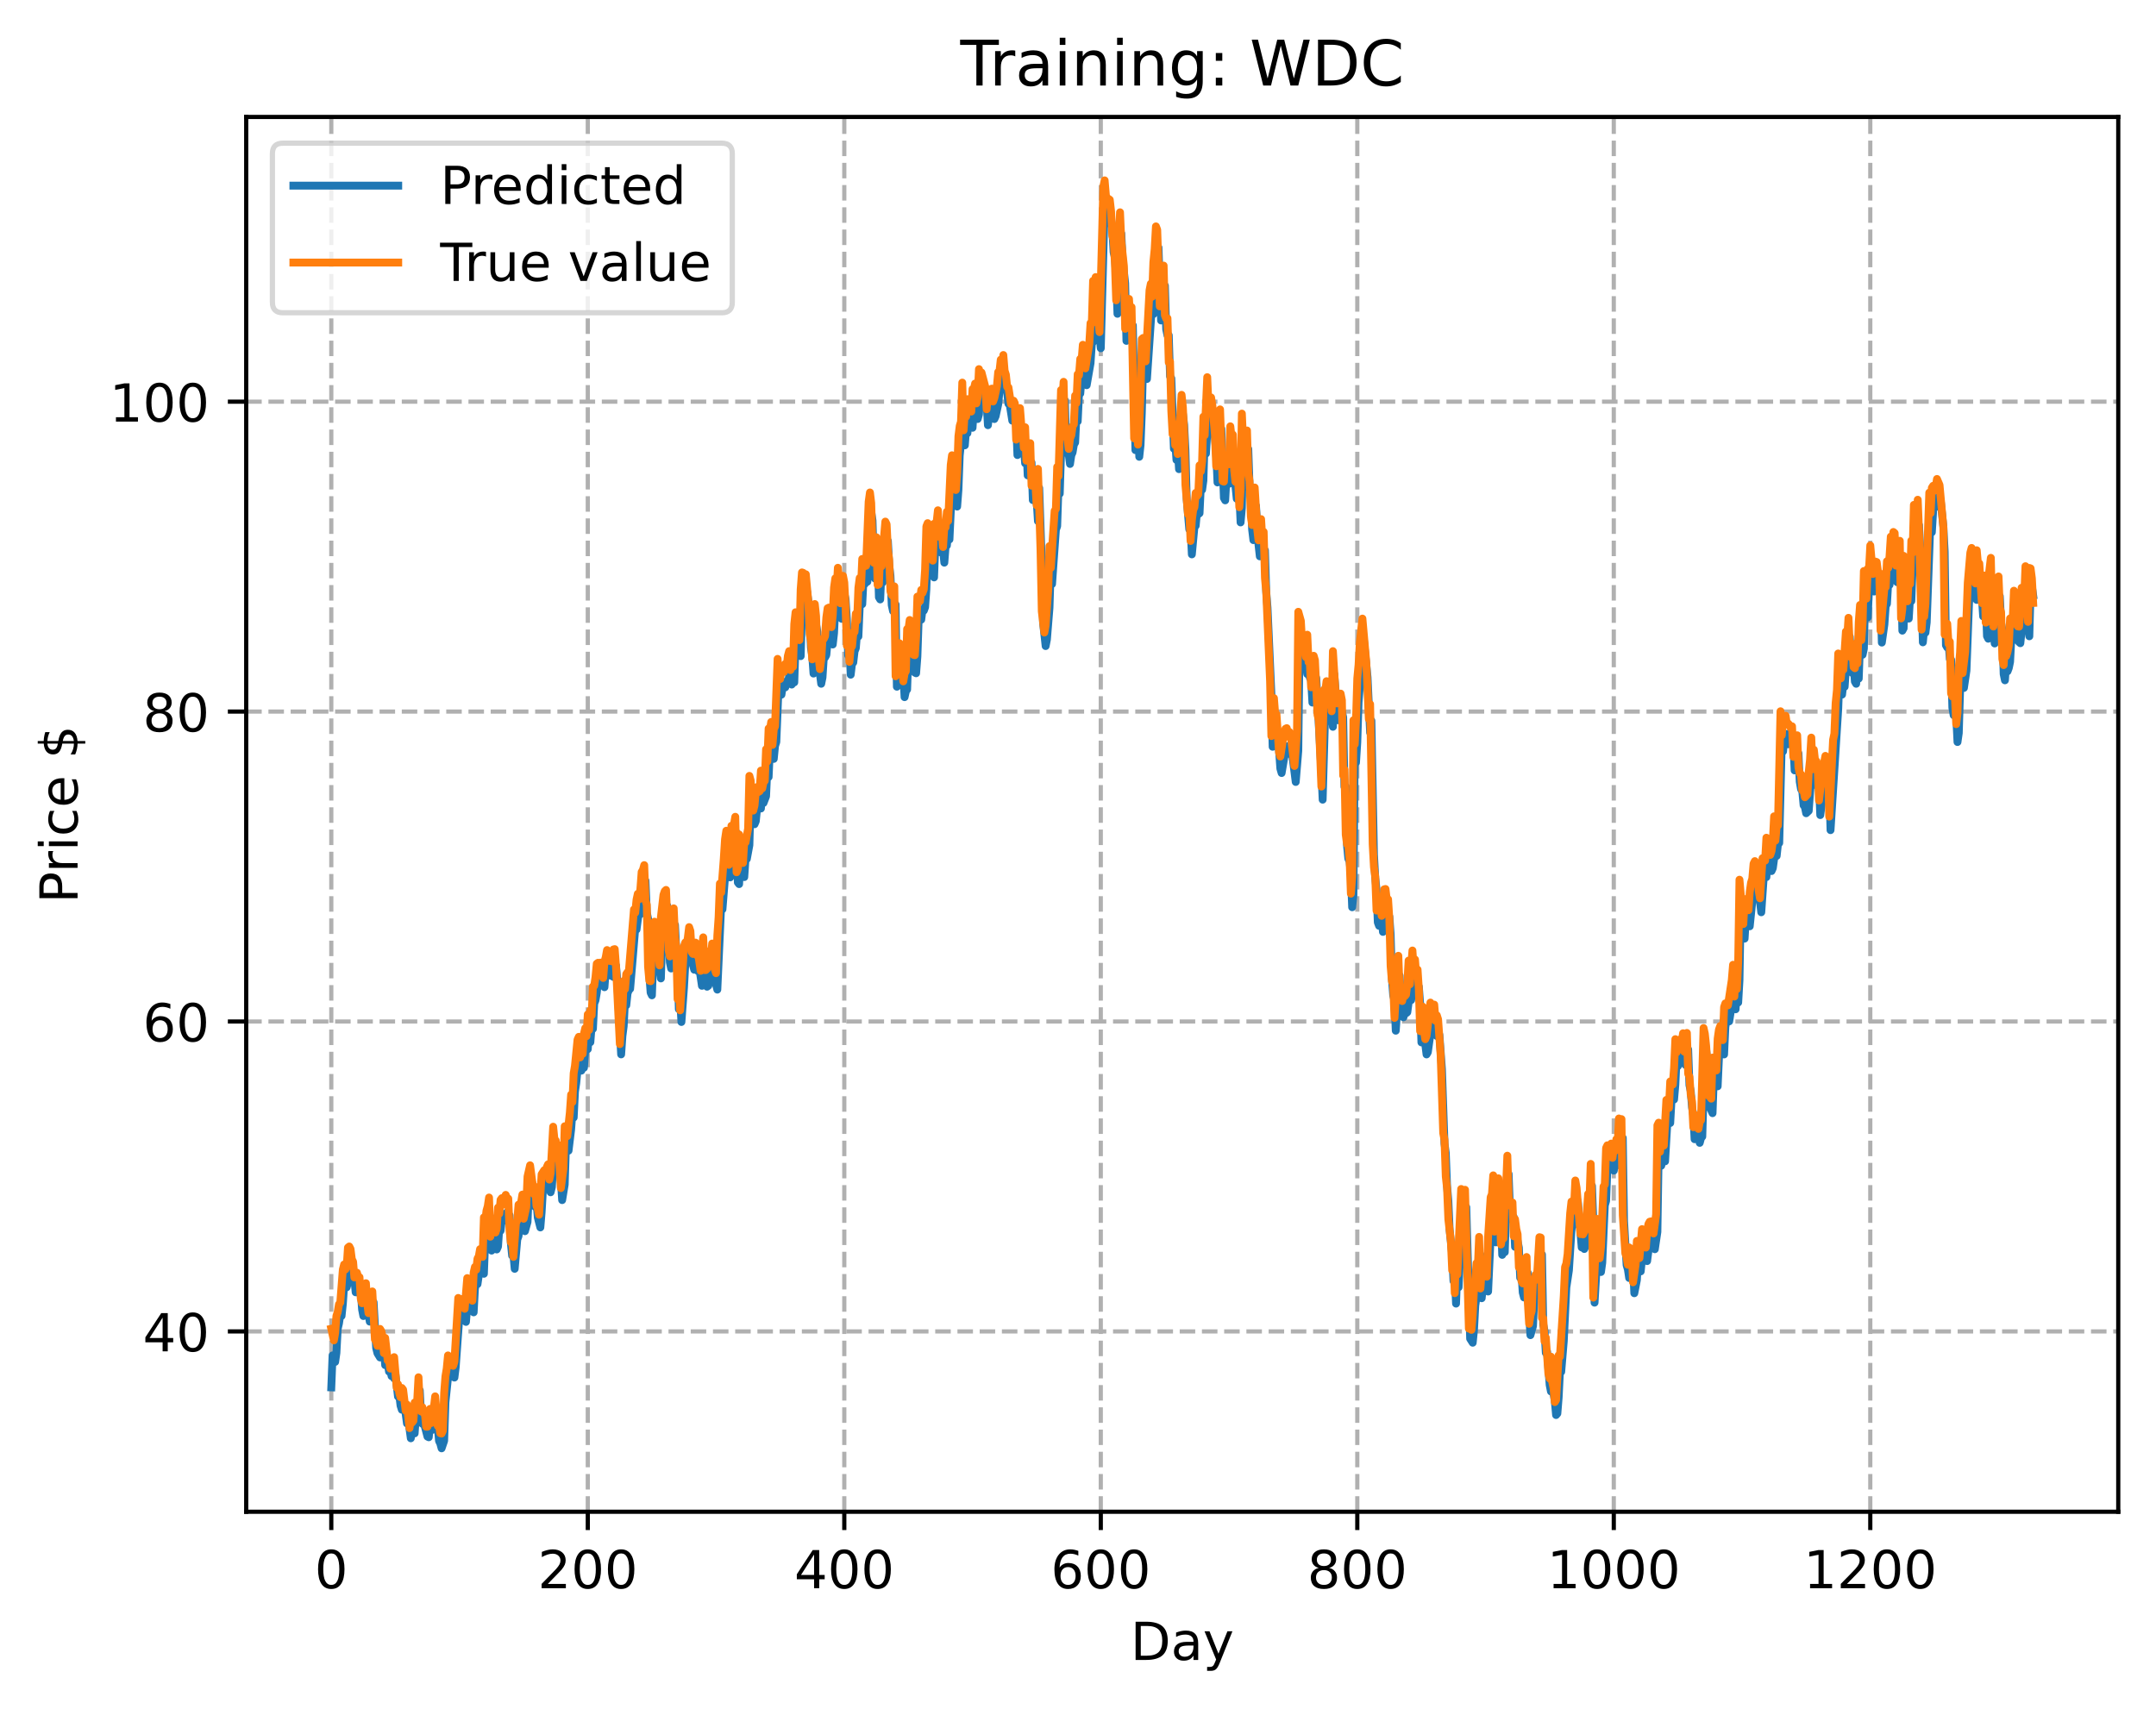 <?xml version="1.0" encoding="utf-8" standalone="no"?>
<!DOCTYPE svg PUBLIC "-//W3C//DTD SVG 1.1//EN"
  "http://www.w3.org/Graphics/SVG/1.1/DTD/svg11.dtd">
<!-- Created with matplotlib (https://matplotlib.org/) -->
<svg height="325.986pt" version="1.1" viewBox="0 0 411.286 325.986" width="411.286pt" xmlns="http://www.w3.org/2000/svg" xmlns:xlink="http://www.w3.org/1999/xlink">
 <defs>
  <style type="text/css">
*{stroke-linecap:butt;stroke-linejoin:round;}
  </style>
 </defs>
 <g id="figure_1">
  <g id="patch_1">
   <path d="M 0 325.986 
L 411.286 325.986 
L 411.286 0 
L 0 0 
z
" style="fill:#ffffff;"/>
  </g>
  <g id="axes_1">
   <g id="patch_2">
    <path d="M 46.966 288.43 
L 404.086 288.43 
L 404.086 22.318 
L 46.966 22.318 
z
" style="fill:#ffffff;"/>
   </g>
   <g id="matplotlib.axis_1">
    <g id="xtick_1">
     <g id="line2d_1">
      <path clip-path="url(#p783b97c3e9)" d="M 63.198 288.43 
L 63.198 22.318 
" style="fill:none;stroke:#b0b0b0;stroke-dasharray:2.96,1.28;stroke-dashoffset:0;stroke-width:0.8;"/>
     </g>
     <g id="line2d_2">
      <defs>
       <path d="M 0 0 
L 0 3.5 
" id="mb7ba1f2dbe" style="stroke:#000000;stroke-width:0.8;"/>
      </defs>
      <g>
       <use style="stroke:#000000;stroke-width:0.8;" x="63.198" xlink:href="#mb7ba1f2dbe" y="288.43"/>
      </g>
     </g>
     <g id="text_1">
      <!-- 0 -->
      <defs>
       <path d="M 31.781 66.406 
Q 24.172 66.406 20.328 58.906 
Q 16.5 51.422 16.5 36.375 
Q 16.5 21.391 20.328 13.891 
Q 24.172 6.391 31.781 6.391 
Q 39.453 6.391 43.281 13.891 
Q 47.125 21.391 47.125 36.375 
Q 47.125 51.422 43.281 58.906 
Q 39.453 66.406 31.781 66.406 
z
M 31.781 74.219 
Q 44.047 74.219 50.516 64.516 
Q 56.984 54.828 56.984 36.375 
Q 56.984 17.969 50.516 8.266 
Q 44.047 -1.422 31.781 -1.422 
Q 19.531 -1.422 13.062 8.266 
Q 6.594 17.969 6.594 36.375 
Q 6.594 54.828 13.062 64.516 
Q 19.531 74.219 31.781 74.219 
z
" id="DejaVuSans-48"/>
      </defs>
      <g transform="translate(60.017 303.029)scale(0.1 -0.1)">
       <use xlink:href="#DejaVuSans-48"/>
      </g>
     </g>
    </g>
    <g id="xtick_2">
     <g id="line2d_3">
      <path clip-path="url(#p783b97c3e9)" d="M 112.129 288.43 
L 112.129 22.318 
" style="fill:none;stroke:#b0b0b0;stroke-dasharray:2.96,1.28;stroke-dashoffset:0;stroke-width:0.8;"/>
     </g>
     <g id="line2d_4">
      <g>
       <use style="stroke:#000000;stroke-width:0.8;" x="112.129" xlink:href="#mb7ba1f2dbe" y="288.43"/>
      </g>
     </g>
     <g id="text_2">
      <!-- 200 -->
      <defs>
       <path d="M 19.188 8.297 
L 53.609 8.297 
L 53.609 0 
L 7.328 0 
L 7.328 8.297 
Q 12.938 14.109 22.625 23.891 
Q 32.328 33.688 34.812 36.531 
Q 39.547 41.844 41.422 45.531 
Q 43.312 49.219 43.312 52.781 
Q 43.312 58.594 39.234 62.25 
Q 35.156 65.922 28.609 65.922 
Q 23.969 65.922 18.812 64.312 
Q 13.672 62.703 7.812 59.422 
L 7.812 69.391 
Q 13.766 71.781 18.938 73 
Q 24.125 74.219 28.422 74.219 
Q 39.75 74.219 46.484 68.547 
Q 53.219 62.891 53.219 53.422 
Q 53.219 48.922 51.531 44.891 
Q 49.859 40.875 45.406 35.406 
Q 44.188 33.984 37.641 27.219 
Q 31.109 20.453 19.188 8.297 
z
" id="DejaVuSans-50"/>
      </defs>
      <g transform="translate(102.585 303.029)scale(0.1 -0.1)">
       <use xlink:href="#DejaVuSans-50"/>
       <use x="63.623" xlink:href="#DejaVuSans-48"/>
       <use x="127.246" xlink:href="#DejaVuSans-48"/>
      </g>
     </g>
    </g>
    <g id="xtick_3">
     <g id="line2d_5">
      <path clip-path="url(#p783b97c3e9)" d="M 161.06 288.43 
L 161.06 22.318 
" style="fill:none;stroke:#b0b0b0;stroke-dasharray:2.96,1.28;stroke-dashoffset:0;stroke-width:0.8;"/>
     </g>
     <g id="line2d_6">
      <g>
       <use style="stroke:#000000;stroke-width:0.8;" x="161.06" xlink:href="#mb7ba1f2dbe" y="288.43"/>
      </g>
     </g>
     <g id="text_3">
      <!-- 400 -->
      <defs>
       <path d="M 37.797 64.312 
L 12.891 25.391 
L 37.797 25.391 
z
M 35.203 72.906 
L 47.609 72.906 
L 47.609 25.391 
L 58.016 25.391 
L 58.016 17.188 
L 47.609 17.188 
L 47.609 0 
L 37.797 0 
L 37.797 17.188 
L 4.891 17.188 
L 4.891 26.703 
z
" id="DejaVuSans-52"/>
      </defs>
      <g transform="translate(151.516 303.029)scale(0.1 -0.1)">
       <use xlink:href="#DejaVuSans-52"/>
       <use x="63.623" xlink:href="#DejaVuSans-48"/>
       <use x="127.246" xlink:href="#DejaVuSans-48"/>
      </g>
     </g>
    </g>
    <g id="xtick_4">
     <g id="line2d_7">
      <path clip-path="url(#p783b97c3e9)" d="M 209.99 288.43 
L 209.99 22.318 
" style="fill:none;stroke:#b0b0b0;stroke-dasharray:2.96,1.28;stroke-dashoffset:0;stroke-width:0.8;"/>
     </g>
     <g id="line2d_8">
      <g>
       <use style="stroke:#000000;stroke-width:0.8;" x="209.99" xlink:href="#mb7ba1f2dbe" y="288.43"/>
      </g>
     </g>
     <g id="text_4">
      <!-- 600 -->
      <defs>
       <path d="M 33.016 40.375 
Q 26.375 40.375 22.484 35.828 
Q 18.609 31.297 18.609 23.391 
Q 18.609 15.531 22.484 10.953 
Q 26.375 6.391 33.016 6.391 
Q 39.656 6.391 43.531 10.953 
Q 47.406 15.531 47.406 23.391 
Q 47.406 31.297 43.531 35.828 
Q 39.656 40.375 33.016 40.375 
z
M 52.594 71.297 
L 52.594 62.312 
Q 48.875 64.062 45.094 64.984 
Q 41.312 65.922 37.594 65.922 
Q 27.828 65.922 22.672 59.328 
Q 17.531 52.734 16.797 39.406 
Q 19.672 43.656 24.016 45.922 
Q 28.375 48.188 33.594 48.188 
Q 44.578 48.188 50.953 41.516 
Q 57.328 34.859 57.328 23.391 
Q 57.328 12.156 50.688 5.359 
Q 44.047 -1.422 33.016 -1.422 
Q 20.359 -1.422 13.672 8.266 
Q 6.984 17.969 6.984 36.375 
Q 6.984 53.656 15.188 63.938 
Q 23.391 74.219 37.203 74.219 
Q 40.922 74.219 44.703 73.484 
Q 48.484 72.75 52.594 71.297 
z
" id="DejaVuSans-54"/>
      </defs>
      <g transform="translate(200.446 303.029)scale(0.1 -0.1)">
       <use xlink:href="#DejaVuSans-54"/>
       <use x="63.623" xlink:href="#DejaVuSans-48"/>
       <use x="127.246" xlink:href="#DejaVuSans-48"/>
      </g>
     </g>
    </g>
    <g id="xtick_5">
     <g id="line2d_9">
      <path clip-path="url(#p783b97c3e9)" d="M 258.921 288.43 
L 258.921 22.318 
" style="fill:none;stroke:#b0b0b0;stroke-dasharray:2.96,1.28;stroke-dashoffset:0;stroke-width:0.8;"/>
     </g>
     <g id="line2d_10">
      <g>
       <use style="stroke:#000000;stroke-width:0.8;" x="258.921" xlink:href="#mb7ba1f2dbe" y="288.43"/>
      </g>
     </g>
     <g id="text_5">
      <!-- 800 -->
      <defs>
       <path d="M 31.781 34.625 
Q 24.75 34.625 20.719 30.859 
Q 16.703 27.094 16.703 20.516 
Q 16.703 13.922 20.719 10.156 
Q 24.75 6.391 31.781 6.391 
Q 38.812 6.391 42.859 10.172 
Q 46.922 13.969 46.922 20.516 
Q 46.922 27.094 42.891 30.859 
Q 38.875 34.625 31.781 34.625 
z
M 21.922 38.812 
Q 15.578 40.375 12.031 44.719 
Q 8.5 49.078 8.5 55.328 
Q 8.5 64.062 14.719 69.141 
Q 20.953 74.219 31.781 74.219 
Q 42.672 74.219 48.875 69.141 
Q 55.078 64.062 55.078 55.328 
Q 55.078 49.078 51.531 44.719 
Q 48 40.375 41.703 38.812 
Q 48.828 37.156 52.797 32.312 
Q 56.781 27.484 56.781 20.516 
Q 56.781 9.906 50.312 4.234 
Q 43.844 -1.422 31.781 -1.422 
Q 19.734 -1.422 13.25 4.234 
Q 6.781 9.906 6.781 20.516 
Q 6.781 27.484 10.781 32.312 
Q 14.797 37.156 21.922 38.812 
z
M 18.312 54.391 
Q 18.312 48.734 21.844 45.562 
Q 25.391 42.391 31.781 42.391 
Q 38.141 42.391 41.719 45.562 
Q 45.312 48.734 45.312 54.391 
Q 45.312 60.062 41.719 63.234 
Q 38.141 66.406 31.781 66.406 
Q 25.391 66.406 21.844 63.234 
Q 18.312 60.062 18.312 54.391 
z
" id="DejaVuSans-56"/>
      </defs>
      <g transform="translate(249.377 303.029)scale(0.1 -0.1)">
       <use xlink:href="#DejaVuSans-56"/>
       <use x="63.623" xlink:href="#DejaVuSans-48"/>
       <use x="127.246" xlink:href="#DejaVuSans-48"/>
      </g>
     </g>
    </g>
    <g id="xtick_6">
     <g id="line2d_11">
      <path clip-path="url(#p783b97c3e9)" d="M 307.851 288.43 
L 307.851 22.318 
" style="fill:none;stroke:#b0b0b0;stroke-dasharray:2.96,1.28;stroke-dashoffset:0;stroke-width:0.8;"/>
     </g>
     <g id="line2d_12">
      <g>
       <use style="stroke:#000000;stroke-width:0.8;" x="307.851" xlink:href="#mb7ba1f2dbe" y="288.43"/>
      </g>
     </g>
     <g id="text_6">
      <!-- 1000 -->
      <defs>
       <path d="M 12.406 8.297 
L 28.516 8.297 
L 28.516 63.922 
L 10.984 60.406 
L 10.984 69.391 
L 28.422 72.906 
L 38.281 72.906 
L 38.281 8.297 
L 54.391 8.297 
L 54.391 0 
L 12.406 0 
z
" id="DejaVuSans-49"/>
      </defs>
      <g transform="translate(295.126 303.029)scale(0.1 -0.1)">
       <use xlink:href="#DejaVuSans-49"/>
       <use x="63.623" xlink:href="#DejaVuSans-48"/>
       <use x="127.246" xlink:href="#DejaVuSans-48"/>
       <use x="190.869" xlink:href="#DejaVuSans-48"/>
      </g>
     </g>
    </g>
    <g id="xtick_7">
     <g id="line2d_13">
      <path clip-path="url(#p783b97c3e9)" d="M 356.782 288.43 
L 356.782 22.318 
" style="fill:none;stroke:#b0b0b0;stroke-dasharray:2.96,1.28;stroke-dashoffset:0;stroke-width:0.8;"/>
     </g>
     <g id="line2d_14">
      <g>
       <use style="stroke:#000000;stroke-width:0.8;" x="356.782" xlink:href="#mb7ba1f2dbe" y="288.43"/>
      </g>
     </g>
     <g id="text_7">
      <!-- 1200 -->
      <g transform="translate(344.057 303.029)scale(0.1 -0.1)">
       <use xlink:href="#DejaVuSans-49"/>
       <use x="63.623" xlink:href="#DejaVuSans-50"/>
       <use x="127.246" xlink:href="#DejaVuSans-48"/>
       <use x="190.869" xlink:href="#DejaVuSans-48"/>
      </g>
     </g>
    </g>
    <g id="text_8">
     <!-- Day -->
     <defs>
      <path d="M 19.672 64.797 
L 19.672 8.109 
L 31.594 8.109 
Q 46.688 8.109 53.688 14.938 
Q 60.688 21.781 60.688 36.531 
Q 60.688 51.172 53.688 57.984 
Q 46.688 64.797 31.594 64.797 
z
M 9.812 72.906 
L 30.078 72.906 
Q 51.266 72.906 61.172 64.094 
Q 71.094 55.281 71.094 36.531 
Q 71.094 17.672 61.125 8.828 
Q 51.172 0 30.078 0 
L 9.812 0 
z
" id="DejaVuSans-68"/>
      <path d="M 34.281 27.484 
Q 23.391 27.484 19.188 25 
Q 14.984 22.516 14.984 16.5 
Q 14.984 11.719 18.141 8.906 
Q 21.297 6.109 26.703 6.109 
Q 34.188 6.109 38.703 11.406 
Q 43.219 16.703 43.219 25.484 
L 43.219 27.484 
z
M 52.203 31.203 
L 52.203 0 
L 43.219 0 
L 43.219 8.297 
Q 40.141 3.328 35.547 0.953 
Q 30.953 -1.422 24.312 -1.422 
Q 15.922 -1.422 10.953 3.297 
Q 6 8.016 6 15.922 
Q 6 25.141 12.172 29.828 
Q 18.359 34.516 30.609 34.516 
L 43.219 34.516 
L 43.219 35.406 
Q 43.219 41.609 39.141 45 
Q 35.062 48.391 27.688 48.391 
Q 23 48.391 18.547 47.266 
Q 14.109 46.141 10.016 43.891 
L 10.016 52.203 
Q 14.938 54.109 19.578 55.047 
Q 24.219 56 28.609 56 
Q 40.484 56 46.344 49.844 
Q 52.203 43.703 52.203 31.203 
z
" id="DejaVuSans-97"/>
      <path d="M 32.172 -5.078 
Q 28.375 -14.844 24.75 -17.812 
Q 21.141 -20.797 15.094 -20.797 
L 7.906 -20.797 
L 7.906 -13.281 
L 13.188 -13.281 
Q 16.891 -13.281 18.938 -11.516 
Q 21 -9.766 23.484 -3.219 
L 25.094 0.875 
L 2.984 54.688 
L 12.5 54.688 
L 29.594 11.922 
L 46.688 54.688 
L 56.203 54.688 
z
" id="DejaVuSans-121"/>
     </defs>
     <g transform="translate(215.652 316.707)scale(0.1 -0.1)">
      <use xlink:href="#DejaVuSans-68"/>
      <use x="77.002" xlink:href="#DejaVuSans-97"/>
      <use x="138.281" xlink:href="#DejaVuSans-121"/>
     </g>
    </g>
   </g>
   <g id="matplotlib.axis_2">
    <g id="ytick_1">
     <g id="line2d_15">
      <path clip-path="url(#p783b97c3e9)" d="M 46.966 254.025 
L 404.086 254.025 
" style="fill:none;stroke:#b0b0b0;stroke-dasharray:2.96,1.28;stroke-dashoffset:0;stroke-width:0.8;"/>
     </g>
     <g id="line2d_16">
      <defs>
       <path d="M 0 0 
L -3.5 0 
" id="mac67f510ab" style="stroke:#000000;stroke-width:0.8;"/>
      </defs>
      <g>
       <use style="stroke:#000000;stroke-width:0.8;" x="46.966" xlink:href="#mac67f510ab" y="254.025"/>
      </g>
     </g>
     <g id="text_9">
      <!-- 40 -->
      <g transform="translate(27.241 257.824)scale(0.1 -0.1)">
       <use xlink:href="#DejaVuSans-52"/>
       <use x="63.623" xlink:href="#DejaVuSans-48"/>
      </g>
     </g>
    </g>
    <g id="ytick_2">
     <g id="line2d_17">
      <path clip-path="url(#p783b97c3e9)" d="M 46.966 194.894 
L 404.086 194.894 
" style="fill:none;stroke:#b0b0b0;stroke-dasharray:2.96,1.28;stroke-dashoffset:0;stroke-width:0.8;"/>
     </g>
     <g id="line2d_18">
      <g>
       <use style="stroke:#000000;stroke-width:0.8;" x="46.966" xlink:href="#mac67f510ab" y="194.894"/>
      </g>
     </g>
     <g id="text_10">
      <!-- 60 -->
      <g transform="translate(27.241 198.693)scale(0.1 -0.1)">
       <use xlink:href="#DejaVuSans-54"/>
       <use x="63.623" xlink:href="#DejaVuSans-48"/>
      </g>
     </g>
    </g>
    <g id="ytick_3">
     <g id="line2d_19">
      <path clip-path="url(#p783b97c3e9)" d="M 46.966 135.764 
L 404.086 135.764 
" style="fill:none;stroke:#b0b0b0;stroke-dasharray:2.96,1.28;stroke-dashoffset:0;stroke-width:0.8;"/>
     </g>
     <g id="line2d_20">
      <g>
       <use style="stroke:#000000;stroke-width:0.8;" x="46.966" xlink:href="#mac67f510ab" y="135.764"/>
      </g>
     </g>
     <g id="text_11">
      <!-- 80 -->
      <g transform="translate(27.241 139.563)scale(0.1 -0.1)">
       <use xlink:href="#DejaVuSans-56"/>
       <use x="63.623" xlink:href="#DejaVuSans-48"/>
      </g>
     </g>
    </g>
    <g id="ytick_4">
     <g id="line2d_21">
      <path clip-path="url(#p783b97c3e9)" d="M 46.966 76.633 
L 404.086 76.633 
" style="fill:none;stroke:#b0b0b0;stroke-dasharray:2.96,1.28;stroke-dashoffset:0;stroke-width:0.8;"/>
     </g>
     <g id="line2d_22">
      <g>
       <use style="stroke:#000000;stroke-width:0.8;" x="46.966" xlink:href="#mac67f510ab" y="76.633"/>
      </g>
     </g>
     <g id="text_12">
      <!-- 100 -->
      <g transform="translate(20.878 80.433)scale(0.1 -0.1)">
       <use xlink:href="#DejaVuSans-49"/>
       <use x="63.623" xlink:href="#DejaVuSans-48"/>
       <use x="127.246" xlink:href="#DejaVuSans-48"/>
      </g>
     </g>
    </g>
    <g id="text_13">
     <!-- Price $ -->
     <defs>
      <path d="M 19.672 64.797 
L 19.672 37.406 
L 32.078 37.406 
Q 38.969 37.406 42.719 40.969 
Q 46.484 44.531 46.484 51.125 
Q 46.484 57.672 42.719 61.234 
Q 38.969 64.797 32.078 64.797 
z
M 9.812 72.906 
L 32.078 72.906 
Q 44.344 72.906 50.609 67.359 
Q 56.891 61.812 56.891 51.125 
Q 56.891 40.328 50.609 34.812 
Q 44.344 29.297 32.078 29.297 
L 19.672 29.297 
L 19.672 0 
L 9.812 0 
z
" id="DejaVuSans-80"/>
      <path d="M 41.109 46.297 
Q 39.594 47.172 37.812 47.578 
Q 36.031 48 33.891 48 
Q 26.266 48 22.188 43.047 
Q 18.109 38.094 18.109 28.812 
L 18.109 0 
L 9.078 0 
L 9.078 54.688 
L 18.109 54.688 
L 18.109 46.188 
Q 20.953 51.172 25.484 53.578 
Q 30.031 56 36.531 56 
Q 37.453 56 38.578 55.875 
Q 39.703 55.766 41.062 55.516 
z
" id="DejaVuSans-114"/>
      <path d="M 9.422 54.688 
L 18.406 54.688 
L 18.406 0 
L 9.422 0 
z
M 9.422 75.984 
L 18.406 75.984 
L 18.406 64.594 
L 9.422 64.594 
z
" id="DejaVuSans-105"/>
      <path d="M 48.781 52.594 
L 48.781 44.188 
Q 44.969 46.297 41.141 47.344 
Q 37.312 48.391 33.406 48.391 
Q 24.656 48.391 19.812 42.844 
Q 14.984 37.312 14.984 27.297 
Q 14.984 17.281 19.812 11.734 
Q 24.656 6.203 33.406 6.203 
Q 37.312 6.203 41.141 7.25 
Q 44.969 8.297 48.781 10.406 
L 48.781 2.094 
Q 45.016 0.344 40.984 -0.531 
Q 36.969 -1.422 32.422 -1.422 
Q 20.062 -1.422 12.781 6.344 
Q 5.516 14.109 5.516 27.297 
Q 5.516 40.672 12.859 48.328 
Q 20.219 56 33.016 56 
Q 37.156 56 41.109 55.141 
Q 45.062 54.297 48.781 52.594 
z
" id="DejaVuSans-99"/>
      <path d="M 56.203 29.594 
L 56.203 25.203 
L 14.891 25.203 
Q 15.484 15.922 20.484 11.062 
Q 25.484 6.203 34.422 6.203 
Q 39.594 6.203 44.453 7.469 
Q 49.312 8.734 54.109 11.281 
L 54.109 2.781 
Q 49.266 0.734 44.188 -0.344 
Q 39.109 -1.422 33.891 -1.422 
Q 20.797 -1.422 13.156 6.188 
Q 5.516 13.812 5.516 26.812 
Q 5.516 40.234 12.766 48.109 
Q 20.016 56 32.328 56 
Q 43.359 56 49.781 48.891 
Q 56.203 41.797 56.203 29.594 
z
M 47.219 32.234 
Q 47.125 39.594 43.094 43.984 
Q 39.062 48.391 32.422 48.391 
Q 24.906 48.391 20.391 44.141 
Q 15.875 39.891 15.188 32.172 
z
" id="DejaVuSans-101"/>
      <path id="DejaVuSans-32"/>
      <path d="M 33.797 -14.703 
L 28.906 -14.703 
L 28.859 0 
Q 23.734 0.094 18.609 1.188 
Q 13.484 2.297 8.297 4.5 
L 8.297 13.281 
Q 13.281 10.156 18.375 8.562 
Q 23.484 6.984 28.906 6.938 
L 28.906 29.203 
Q 18.109 30.953 13.203 35.156 
Q 8.297 39.359 8.297 46.688 
Q 8.297 54.641 13.625 59.219 
Q 18.953 63.812 28.906 64.5 
L 28.906 75.984 
L 33.797 75.984 
L 33.797 64.656 
Q 38.328 64.453 42.578 63.688 
Q 46.828 62.938 50.875 61.625 
L 50.875 53.078 
Q 46.828 55.125 42.547 56.25 
Q 38.281 57.375 33.797 57.562 
L 33.797 36.719 
Q 44.875 35.016 50.094 30.609 
Q 55.328 26.219 55.328 18.609 
Q 55.328 10.359 49.781 5.594 
Q 44.234 0.828 33.797 0.094 
z
M 28.906 37.594 
L 28.906 57.625 
Q 23.25 56.984 20.266 54.391 
Q 17.281 51.812 17.281 47.516 
Q 17.281 43.312 20.031 40.969 
Q 22.797 38.625 28.906 37.594 
z
M 33.797 28.219 
L 33.797 7.078 
Q 39.984 7.906 43.141 10.594 
Q 46.297 13.281 46.297 17.672 
Q 46.297 21.969 43.281 24.5 
Q 40.281 27.047 33.797 28.219 
z
" id="DejaVuSans-36"/>
     </defs>
     <g transform="translate(14.798 172.342)rotate(-90)scale(0.1 -0.1)">
      <use xlink:href="#DejaVuSans-80"/>
      <use x="58.553" xlink:href="#DejaVuSans-114"/>
      <use x="99.666" xlink:href="#DejaVuSans-105"/>
      <use x="127.449" xlink:href="#DejaVuSans-99"/>
      <use x="182.43" xlink:href="#DejaVuSans-101"/>
      <use x="243.953" xlink:href="#DejaVuSans-32"/>
      <use x="275.74" xlink:href="#DejaVuSans-36"/>
     </g>
    </g>
   </g>
   <g id="line2d_23">
    <path clip-path="url(#p783b97c3e9)" d="M 63.198 264.702 
L 63.443 258.597 
L 63.688 258.778 
L 63.932 259.847 
L 64.177 258.133 
L 64.422 253.527 
L 64.666 252.49 
L 64.911 250.839 
L 65.156 251.083 
L 65.4 248.796 
L 65.645 245.275 
L 65.89 244.235 
L 66.134 245.613 
L 66.379 244.688 
L 66.623 242.42 
L 66.868 241.518 
L 67.357 244.075 
L 67.602 244.09 
L 67.847 246.563 
L 68.336 246.346 
L 68.581 246.806 
L 68.825 246.421 
L 69.07 249.836 
L 69.315 251.091 
L 69.559 249.553 
L 69.804 250.781 
L 70.049 247.117 
L 70.293 250.691 
L 70.538 252.16 
L 70.783 249.767 
L 71.027 251.387 
L 71.272 248.482 
L 71.761 257.221 
L 72.006 258.2 
L 72.495 258.996 
L 72.74 256.495 
L 72.984 256.38 
L 73.229 257.333 
L 73.474 260.459 
L 73.718 258.361 
L 74.208 261.693 
L 74.452 261.475 
L 74.697 262.556 
L 74.942 261.654 
L 75.186 262.995 
L 75.431 262.189 
L 75.92 266.454 
L 76.165 266.165 
L 76.41 268.188 
L 76.654 268.967 
L 76.899 267.713 
L 77.144 268.004 
L 77.633 271.588 
L 77.878 270.814 
L 78.367 274.419 
L 78.611 272.6 
L 79.101 273.482 
L 79.345 270.11 
L 79.59 270.104 
L 79.835 269.091 
L 80.079 265.284 
L 80.324 270.141 
L 80.569 271.653 
L 80.813 271.277 
L 81.547 274.097 
L 81.792 274.222 
L 82.037 271.764 
L 82.281 270.447 
L 82.526 272.799 
L 82.771 272.421 
L 83.015 271.149 
L 83.26 269.272 
L 83.749 274.924 
L 83.994 275.425 
L 84.239 276.334 
L 84.728 274.89 
L 84.972 267.562 
L 85.706 260.485 
L 86.196 262.532 
L 86.685 262.833 
L 86.93 260.89 
L 87.664 250.706 
L 87.908 250.247 
L 88.153 250.514 
L 88.398 250.025 
L 88.642 250.785 
L 88.887 252.21 
L 89.376 246.526 
L 89.621 247.397 
L 89.866 247.819 
L 90.11 247.934 
L 90.355 250.386 
L 90.599 245.888 
L 90.844 244.622 
L 91.089 245.005 
L 91.333 243.332 
L 91.578 242.985 
L 91.823 241.666 
L 92.067 241.83 
L 92.312 243.031 
L 92.557 236.428 
L 92.801 236.493 
L 93.046 234.668 
L 93.291 233.808 
L 93.535 232.165 
L 93.78 238.608 
L 94.025 237.323 
L 94.269 236.662 
L 94.514 237.265 
L 94.759 238.389 
L 95.003 237.846 
L 95.248 234.234 
L 95.493 234.819 
L 95.737 232.413 
L 95.982 231.75 
L 96.227 232.888 
L 96.716 231.307 
L 96.96 231.813 
L 97.205 231.885 
L 97.45 237.127 
L 97.694 239.577 
L 97.939 239.379 
L 98.184 242.084 
L 98.673 236.496 
L 98.918 235.836 
L 99.162 233.082 
L 99.407 233.796 
L 99.896 230.93 
L 100.141 234.904 
L 100.63 233.146 
L 100.875 227.563 
L 101.364 224.975 
L 101.854 228.06 
L 102.098 230.26 
L 102.343 229.31 
L 102.587 232.29 
L 103.077 234.187 
L 103.321 231.28 
L 103.566 227.039 
L 104.055 225.901 
L 104.3 226.723 
L 104.789 224.846 
L 105.034 227.479 
L 105.279 226.484 
L 105.768 218.163 
L 106.013 220.006 
L 106.257 220.421 
L 106.502 223.399 
L 106.747 221.45 
L 107.236 228.975 
L 107.725 225.991 
L 107.97 218.418 
L 108.215 218.697 
L 108.459 219.542 
L 108.948 215.509 
L 109.193 212.218 
L 109.438 213.226 
L 109.682 208.288 
L 109.927 206.629 
L 110.416 201.593 
L 110.661 200.76 
L 110.906 204.274 
L 111.15 202.427 
L 111.395 203.725 
L 111.64 200.349 
L 111.884 198.978 
L 112.129 200.174 
L 112.374 196.599 
L 112.618 198.852 
L 112.863 195.663 
L 113.108 196.308 
L 113.352 191.486 
L 113.597 190.855 
L 113.842 189.409 
L 114.086 186.946 
L 114.331 186.679 
L 114.575 187.883 
L 114.82 186.765 
L 115.065 187.323 
L 115.309 188.355 
L 115.554 185.105 
L 115.799 184.778 
L 116.043 183.943 
L 116.288 184.266 
L 116.533 186.155 
L 116.777 185.391 
L 117.022 186.397 
L 117.267 184.424 
L 117.511 184.216 
L 117.756 187.165 
L 118.245 196.711 
L 118.49 201.172 
L 118.735 197.664 
L 118.979 195.771 
L 119.224 190.775 
L 119.469 191.811 
L 119.713 189.53 
L 119.958 188.903 
L 120.203 188.672 
L 120.692 182.957 
L 121.181 177.085 
L 121.426 177.355 
L 121.915 173.632 
L 122.16 174.438 
L 122.404 172.762 
L 122.649 169.644 
L 123.138 168.052 
L 123.383 174.097 
L 123.628 175.317 
L 123.872 186.12 
L 124.117 189.392 
L 124.362 189.904 
L 124.606 183.221 
L 124.851 184.721 
L 125.096 179.554 
L 125.34 182.308 
L 125.83 184.33 
L 126.074 186.678 
L 126.319 178.758 
L 126.808 174.102 
L 127.053 173.13 
L 127.297 172.834 
L 127.787 183.605 
L 128.031 184.778 
L 128.276 182.825 
L 128.765 176.476 
L 129.01 181.374 
L 129.255 183.439 
L 129.499 192.55 
L 129.744 190.631 
L 129.989 194.989 
L 130.478 188.439 
L 130.723 184.007 
L 130.967 183.019 
L 131.212 183.299 
L 131.457 182.036 
L 131.701 180.142 
L 131.946 180.454 
L 132.191 184.139 
L 132.435 185.016 
L 132.68 183.431 
L 132.924 183.053 
L 133.169 185.3 
L 133.414 184.758 
L 133.903 188.089 
L 134.392 182.33 
L 134.637 187.752 
L 134.882 188.259 
L 135.126 188.07 
L 135.616 184.648 
L 135.86 185.715 
L 136.105 183.587 
L 136.35 185.051 
L 136.594 187.848 
L 136.839 188.815 
L 137.573 172.679 
L 137.818 173.497 
L 138.307 167.324 
L 138.551 163.512 
L 138.796 161.812 
L 139.041 161.763 
L 139.285 167.403 
L 139.53 166.602 
L 139.775 160.788 
L 140.019 160.932 
L 140.509 158.87 
L 140.753 168.374 
L 140.998 168.683 
L 141.243 162.698 
L 141.487 164.661 
L 141.732 164.281 
L 141.977 167.342 
L 142.221 163.839 
L 142.466 163.896 
L 142.955 161.245 
L 143.2 152.153 
L 143.445 151.959 
L 143.689 155.414 
L 143.934 157.263 
L 144.178 156.683 
L 144.423 154.281 
L 144.668 153.382 
L 144.912 154.126 
L 145.157 154.26 
L 145.402 150.438 
L 145.646 153.205 
L 146.136 151.937 
L 146.38 146.576 
L 146.625 148.258 
L 146.87 142.8 
L 147.114 142.493 
L 147.359 140.939 
L 147.604 144.794 
L 147.848 142.321 
L 148.093 141.566 
L 148.582 129.492 
L 148.827 132.628 
L 149.072 132.541 
L 149.316 131.016 
L 149.561 130.898 
L 149.806 131.143 
L 150.05 129.962 
L 150.295 130.515 
L 150.784 127.381 
L 151.029 130.611 
L 151.273 129.221 
L 151.518 130.202 
L 151.763 122.761 
L 152.007 120.274 
L 152.252 124.235 
L 152.497 123.034 
L 152.741 125.187 
L 152.986 116.404 
L 153.231 112.807 
L 153.475 112.562 
L 153.72 112.845 
L 153.965 112.885 
L 154.209 114.773 
L 154.454 117.975 
L 154.699 123.585 
L 154.943 125.067 
L 155.188 128.512 
L 155.433 126.516 
L 155.677 119.075 
L 155.922 120.587 
L 156.166 128.15 
L 156.411 128.563 
L 156.656 130.461 
L 156.9 129.268 
L 157.145 125.558 
L 157.39 125.433 
L 157.634 124.973 
L 158.124 119.708 
L 158.368 119.505 
L 158.613 120.401 
L 158.858 122.965 
L 159.102 120.814 
L 159.347 115.678 
L 159.592 113.792 
L 159.836 115.821 
L 160.081 111.937 
L 160.326 114.116 
L 160.57 118.062 
L 161.06 113.205 
L 161.304 114.308 
L 161.549 118.158 
L 161.794 125.022 
L 162.038 123.465 
L 162.283 128.728 
L 162.527 126.698 
L 162.772 126.403 
L 163.017 124.278 
L 163.261 123.676 
L 163.506 120.584 
L 163.751 121.44 
L 163.995 115.838 
L 164.24 113.792 
L 164.485 115.273 
L 164.729 110.436 
L 164.974 111.414 
L 165.219 110.311 
L 165.463 110.991 
L 165.953 99.585 
L 166.197 97.591 
L 166.442 99.318 
L 166.687 107.433 
L 166.931 110.408 
L 167.176 106.709 
L 167.421 105.686 
L 167.665 113.961 
L 167.91 114.369 
L 168.154 108.693 
L 168.399 111.116 
L 168.888 106.431 
L 169.133 103.1 
L 169.378 103.215 
L 169.622 107.749 
L 169.867 109.842 
L 170.112 115.459 
L 170.356 116.594 
L 170.601 116.811 
L 170.846 115.327 
L 171.09 131.022 
L 171.335 128.331 
L 171.58 127.482 
L 171.824 126.121 
L 172.069 128.884 
L 172.314 128.504 
L 172.558 133.013 
L 172.803 131.885 
L 173.048 131.554 
L 173.292 124.313 
L 173.537 123.787 
L 173.782 121.992 
L 174.026 123.418 
L 174.271 127.484 
L 174.515 128.329 
L 174.76 128.455 
L 175.005 125.265 
L 175.249 118.026 
L 175.494 118.038 
L 175.739 118.23 
L 175.983 116.277 
L 176.228 116.51 
L 176.473 115.854 
L 176.717 112.442 
L 176.962 104.599 
L 177.207 103.486 
L 177.451 104.792 
L 177.696 107.204 
L 177.941 107.606 
L 178.185 110.165 
L 178.43 103.858 
L 178.675 104.948 
L 179.164 100.79 
L 179.409 105.381 
L 179.653 105.189 
L 179.898 104.76 
L 180.142 107.353 
L 180.387 104.167 
L 180.632 104.081 
L 180.876 101.416 
L 181.121 102.932 
L 181.61 92.391 
L 181.855 90.462 
L 182.1 92.52 
L 182.344 96.322 
L 182.589 96.651 
L 182.834 93.447 
L 183.078 86.887 
L 183.323 84.571 
L 183.568 83.854 
L 183.812 77.111 
L 184.057 84.97 
L 184.302 81.867 
L 184.546 82.66 
L 184.791 79.693 
L 185.036 80.971 
L 185.28 81.099 
L 185.525 81.62 
L 185.77 77.842 
L 186.014 77.395 
L 186.259 76.47 
L 186.503 79.944 
L 186.748 79.04 
L 186.993 74.104 
L 187.237 75.018 
L 187.482 74.505 
L 187.971 75.963 
L 188.216 77.063 
L 188.461 81.125 
L 188.705 79.067 
L 188.95 79.051 
L 189.439 77.773 
L 189.684 79.951 
L 189.929 79.417 
L 190.418 77.168 
L 190.663 74.603 
L 190.907 74.377 
L 191.152 72.308 
L 191.397 73.84 
L 191.641 71.494 
L 191.886 74.035 
L 192.13 74.904 
L 192.375 77.05 
L 192.62 77.218 
L 193.109 80.264 
L 193.354 80.326 
L 193.598 79.843 
L 193.843 80.381 
L 194.088 86.824 
L 194.332 85.756 
L 194.577 86.384 
L 194.822 81.676 
L 195.066 84.157 
L 195.311 85.254 
L 195.556 88.387 
L 195.8 85.12 
L 196.045 90.703 
L 196.29 88.329 
L 196.534 90.92 
L 196.779 88.265 
L 197.024 95.417 
L 197.513 93.658 
L 197.758 95.522 
L 198.002 99.433 
L 198.247 93.122 
L 198.736 107.491 
L 198.981 118.789 
L 199.47 123.267 
L 199.715 122.01 
L 200.204 115.942 
L 200.449 108.086 
L 200.693 111.433 
L 201.427 101.082 
L 201.672 100.381 
L 201.917 92.994 
L 202.161 94.189 
L 202.651 78.31 
L 202.895 79.812 
L 203.14 76.399 
L 203.385 85.444 
L 203.629 86.549 
L 203.874 86.683 
L 204.118 88.52 
L 204.363 86.879 
L 204.608 86.322 
L 204.852 84.862 
L 205.097 84.437 
L 205.342 79.419 
L 205.586 80.396 
L 205.831 75.179 
L 206.076 75.082 
L 206.32 72.061 
L 206.565 72.309 
L 206.81 69.451 
L 207.054 70.464 
L 207.299 73.492 
L 208.033 69.292 
L 208.278 65.603 
L 208.522 65.237 
L 208.767 57.683 
L 209.012 58.78 
L 209.256 56.559 
L 209.501 63.064 
L 209.746 63.93 
L 209.99 66.447 
L 210.724 39.349 
L 210.969 38.141 
L 211.213 40.752 
L 211.458 41.511 
L 211.947 41.791 
L 212.192 43.742 
L 212.437 48.14 
L 212.681 49.103 
L 212.926 52.955 
L 213.171 59.872 
L 213.415 56.214 
L 213.905 44.564 
L 214.149 49.57 
L 214.639 54.035 
L 214.883 65.037 
L 215.128 61.292 
L 215.373 60.394 
L 215.617 60.424 
L 215.862 64.094 
L 216.106 62.089 
L 216.596 85.883 
L 217.085 76.849 
L 217.33 87.154 
L 217.574 84.923 
L 217.819 78.631 
L 218.064 69.111 
L 218.308 68.283 
L 218.798 72.309 
L 219.776 57.774 
L 220.021 59.943 
L 220.266 54.011 
L 220.51 51.158 
L 220.755 46.956 
L 221 47.235 
L 221.489 61.146 
L 221.734 58.418 
L 221.978 59.127 
L 222.223 54.512 
L 222.467 62.835 
L 222.712 63.993 
L 222.957 63.972 
L 223.201 71.791 
L 223.446 72.191 
L 223.935 85.608 
L 224.18 84.034 
L 224.425 87.756 
L 224.669 85.48 
L 224.914 89.512 
L 225.403 82.349 
L 225.648 78.965 
L 225.893 81.068 
L 226.137 85.885 
L 226.382 95.212 
L 226.871 100.997 
L 227.116 100.647 
L 227.361 105.772 
L 227.85 100.566 
L 228.094 100.315 
L 228.339 97.696 
L 228.584 98.119 
L 228.828 97.92 
L 229.073 92.723 
L 229.318 93.453 
L 229.562 91.696 
L 229.807 83.821 
L 230.052 86.548 
L 230.296 82.514 
L 230.541 76.349 
L 230.786 80.877 
L 231.03 79.811 
L 231.275 79.405 
L 231.52 80.891 
L 232.009 86.272 
L 232.254 92.046 
L 232.743 82.589 
L 232.988 81.806 
L 233.477 95.017 
L 233.722 95.466 
L 233.966 90.991 
L 234.211 92.025 
L 234.455 92.31 
L 234.7 92.184 
L 234.945 85.543 
L 235.189 86.966 
L 235.434 86.557 
L 235.679 92.739 
L 235.923 95.155 
L 236.168 94.174 
L 236.413 94.208 
L 236.657 99.678 
L 236.902 96.907 
L 237.147 83.518 
L 237.391 87.621 
L 237.636 88.582 
L 237.881 88.984 
L 238.125 85.673 
L 238.37 92.758 
L 238.615 94.848 
L 238.859 101.026 
L 239.104 103.054 
L 239.593 96.495 
L 240.082 103.977 
L 240.327 106.149 
L 240.572 103.703 
L 240.816 102.469 
L 241.061 106.202 
L 241.306 105.005 
L 241.55 112.918 
L 241.795 115.954 
L 242.529 132.344 
L 242.774 142.483 
L 243.018 140.667 
L 243.263 136.633 
L 243.508 139.359 
L 243.752 139.73 
L 244.242 146.643 
L 244.486 147.49 
L 245.22 143.146 
L 245.465 142.474 
L 245.709 142.333 
L 245.954 143.836 
L 246.199 143.026 
L 246.443 143.418 
L 247.177 149.195 
L 247.667 143.235 
L 247.911 122.407 
L 248.156 121.714 
L 248.401 122.206 
L 248.645 126.088 
L 248.89 125.536 
L 249.135 126.683 
L 249.379 128.612 
L 249.624 124.902 
L 249.869 129.3 
L 250.113 129.773 
L 250.358 134.047 
L 250.603 131.989 
L 250.847 128.695 
L 251.092 129.371 
L 252.07 147.152 
L 252.315 152.574 
L 252.804 135.631 
L 253.049 135.425 
L 253.294 133.646 
L 253.538 137.565 
L 254.028 134.091 
L 254.272 138.671 
L 254.517 128.604 
L 255.251 137.421 
L 255.74 136.902 
L 255.985 135.725 
L 256.23 136.87 
L 256.474 150.109 
L 256.719 150.074 
L 256.964 161.289 
L 257.208 163.84 
L 257.453 164.325 
L 257.697 166.797 
L 257.942 173.098 
L 258.187 170.786 
L 258.431 143.631 
L 258.676 145.486 
L 258.921 141.61 
L 259.165 133.988 
L 260.144 121.815 
L 260.878 129.241 
L 261.367 139.766 
L 261.612 137.503 
L 262.101 163.043 
L 262.346 167.458 
L 262.591 169.742 
L 262.835 175.986 
L 263.08 176.643 
L 263.325 175.937 
L 263.569 174.885 
L 263.814 177.801 
L 264.303 173.259 
L 264.548 173.062 
L 264.792 174.912 
L 265.037 174.877 
L 265.282 178.24 
L 265.526 186.665 
L 265.771 189.932 
L 266.016 190.838 
L 266.26 196.653 
L 266.994 186.153 
L 267.239 191.56 
L 267.728 194.103 
L 267.973 192.887 
L 268.218 193.337 
L 268.462 193.13 
L 268.707 191.306 
L 268.952 187.074 
L 269.196 190.82 
L 269.685 184.971 
L 269.93 187.895 
L 270.175 186.463 
L 270.419 189.077 
L 270.664 188.255 
L 270.909 191.505 
L 271.153 198.883 
L 271.398 195.65 
L 271.643 195.159 
L 271.887 199.24 
L 272.132 201.18 
L 272.377 200.768 
L 272.866 197.305 
L 273.111 194.633 
L 273.355 196.906 
L 273.6 195.155 
L 273.845 194.82 
L 274.089 197.661 
L 274.334 196.862 
L 274.579 197.421 
L 275.068 203.98 
L 275.557 218.16 
L 275.802 219.99 
L 276.046 226.317 
L 276.291 229.135 
L 276.536 234.607 
L 277.025 239.418 
L 277.27 244.419 
L 277.514 242.879 
L 277.759 248.721 
L 278.004 241.93 
L 278.248 245.61 
L 278.982 230.3 
L 279.227 235.986 
L 279.716 230.331 
L 280.45 255.416 
L 280.94 256.184 
L 281.184 253.752 
L 281.429 249.115 
L 281.673 247.429 
L 281.918 244.381 
L 282.163 244.678 
L 282.407 239.391 
L 282.652 247.693 
L 282.897 245.412 
L 283.141 245.049 
L 283.386 245.377 
L 283.631 245.331 
L 283.875 246.412 
L 284.365 235.711 
L 284.609 232.051 
L 284.854 231.072 
L 285.099 227.744 
L 285.343 237.034 
L 285.833 233.626 
L 286.077 228.177 
L 286.322 232.196 
L 286.567 239.423 
L 286.811 238.622 
L 287.056 238.912 
L 287.301 230.987 
L 287.545 229.579 
L 287.79 223.998 
L 288.034 230.466 
L 288.279 232.473 
L 288.524 232.779 
L 288.768 232.221 
L 289.013 237.895 
L 289.258 235.52 
L 289.747 238.072 
L 289.992 243.788 
L 290.236 242.785 
L 290.481 246.606 
L 290.726 247.548 
L 290.97 244.629 
L 291.215 245.013 
L 291.46 242.888 
L 291.704 250.61 
L 291.949 254.74 
L 292.438 253.006 
L 292.683 247.785 
L 292.928 247.217 
L 293.172 246.321 
L 293.417 247.026 
L 293.906 239.643 
L 294.151 239.358 
L 294.395 252.711 
L 294.64 253.953 
L 294.885 258.12 
L 295.129 257.879 
L 295.619 264.249 
L 295.863 265.485 
L 296.108 262.005 
L 296.353 265.867 
L 296.597 267.306 
L 296.842 269.981 
L 297.087 269.685 
L 297.331 266.657 
L 297.576 261.776 
L 297.821 261.734 
L 298.31 255.882 
L 298.799 245.649 
L 299.289 242.389 
L 299.778 234.713 
L 300.022 232.718 
L 300.267 233.623 
L 300.512 233.42 
L 300.756 228.626 
L 301.001 229.346 
L 301.735 238.005 
L 301.98 237.72 
L 302.224 238.301 
L 302.714 237.21 
L 303.203 231.025 
L 303.448 232.127 
L 303.692 226.264 
L 303.937 232.878 
L 304.182 248.541 
L 304.916 235.943 
L 305.16 237.757 
L 305.405 242.691 
L 305.649 240.936 
L 306.139 229.988 
L 306.383 229.123 
L 306.628 222.932 
L 306.873 221.756 
L 307.362 222.65 
L 307.607 221.108 
L 307.851 223.349 
L 308.096 221.876 
L 308.341 222.419 
L 308.585 220.412 
L 308.83 221.156 
L 309.075 216.785 
L 309.319 217.188 
L 309.564 217.107 
L 309.809 232.961 
L 310.298 241.38 
L 310.543 242.208 
L 310.787 243.835 
L 311.032 240.94 
L 311.277 241.003 
L 311.521 241.301 
L 311.766 246.743 
L 312.255 244.236 
L 312.5 240.08 
L 312.744 239.737 
L 312.989 242.573 
L 313.478 237.728 
L 313.723 238.641 
L 313.968 237.855 
L 314.212 240.606 
L 314.702 236.768 
L 314.946 236.233 
L 315.191 236.192 
L 315.68 238.344 
L 316.17 235.033 
L 316.414 219.815 
L 316.659 217.607 
L 316.904 222.418 
L 317.148 220.917 
L 317.393 220.417 
L 317.637 221.579 
L 318.127 213.167 
L 318.616 214.266 
L 318.861 209.822 
L 319.105 209.513 
L 319.35 209.78 
L 319.595 206.947 
L 319.839 201.748 
L 320.084 203.413 
L 320.573 202.353 
L 320.818 201.326 
L 321.063 201.721 
L 321.307 200.215 
L 321.552 203.204 
L 322.041 200.233 
L 322.286 207.056 
L 322.531 208.182 
L 322.775 211.257 
L 323.02 212.715 
L 323.265 217.355 
L 323.509 215.642 
L 323.754 216.484 
L 323.998 216.014 
L 324.243 218.051 
L 324.488 217.145 
L 324.732 216.859 
L 325.222 200.539 
L 325.466 200.151 
L 325.956 205.713 
L 326.2 211.287 
L 326.69 212.387 
L 326.934 205.596 
L 327.179 206.105 
L 327.424 205.709 
L 327.668 207.264 
L 327.913 201.777 
L 328.158 199.772 
L 328.402 198.84 
L 328.647 199.297 
L 328.892 201.183 
L 329.136 195.942 
L 329.381 194.553 
L 329.625 194.408 
L 329.87 194.87 
L 330.604 190.211 
L 330.849 187.583 
L 331.093 192.565 
L 331.338 188.17 
L 331.583 191.281 
L 331.827 187.039 
L 332.072 172.671 
L 332.317 173.365 
L 332.561 175.257 
L 332.806 179.086 
L 333.051 175.078 
L 333.295 176.812 
L 333.54 175.032 
L 333.785 176.735 
L 334.274 171.957 
L 334.519 171.199 
L 334.763 168.491 
L 335.252 168.035 
L 335.986 174.057 
L 336.476 167.009 
L 336.72 166.809 
L 336.965 167.349 
L 337.21 163.49 
L 337.454 165.88 
L 337.699 164.545 
L 337.944 166.192 
L 338.188 165.646 
L 338.433 163.895 
L 338.678 159.443 
L 338.922 163.311 
L 339.167 161.052 
L 339.412 160.839 
L 339.901 141.476 
L 340.146 143.363 
L 340.39 140.827 
L 340.635 141.654 
L 340.88 140.019 
L 341.124 142.005 
L 341.369 140.934 
L 341.613 141.369 
L 341.858 142.043 
L 342.103 141.78 
L 342.347 146.992 
L 342.592 144.853 
L 342.837 146.583 
L 343.081 143.734 
L 343.326 149.162 
L 343.571 150.573 
L 343.815 150.997 
L 344.06 153.644 
L 344.305 153.964 
L 344.549 155.163 
L 345.039 154.703 
L 345.773 144.626 
L 346.017 149.753 
L 346.262 146.705 
L 346.507 148.448 
L 346.751 148.564 
L 346.996 149.484 
L 347.24 155.515 
L 347.73 151.871 
L 347.974 151.775 
L 348.219 149.104 
L 348.464 147.729 
L 348.708 148.363 
L 348.953 149.769 
L 349.198 158.387 
L 350.666 135.26 
L 350.91 128.469 
L 351.155 131.272 
L 351.4 132.528 
L 351.644 130.426 
L 351.889 131.035 
L 352.378 124.096 
L 352.623 124.966 
L 352.868 121.482 
L 353.112 126.219 
L 353.357 128.407 
L 353.601 126.724 
L 353.846 130.048 
L 354.091 130.464 
L 354.335 126.236 
L 354.58 129.477 
L 354.825 122.658 
L 355.069 119.184 
L 355.314 124.924 
L 355.559 123.741 
L 355.803 113.467 
L 356.293 117.807 
L 356.537 112.113 
L 356.782 112.079 
L 357.027 108.346 
L 357.271 110.043 
L 357.516 112.861 
L 358.005 110.788 
L 358.25 110.773 
L 358.495 112.801 
L 358.739 112.551 
L 358.984 122.601 
L 359.473 119.141 
L 359.718 115.66 
L 359.962 115.203 
L 360.207 111.1 
L 360.452 111.601 
L 360.696 109.666 
L 360.941 106.049 
L 361.186 109.206 
L 361.43 105.554 
L 361.675 105.368 
L 361.92 111.085 
L 362.409 109.82 
L 362.654 106.983 
L 362.898 120.327 
L 363.143 119.873 
L 363.388 110.247 
L 363.632 116.014 
L 364.122 118.025 
L 364.366 113.947 
L 364.611 114.692 
L 364.856 108.115 
L 365.1 109.009 
L 365.345 100.862 
L 365.589 102.077 
L 365.834 104.347 
L 366.079 100.197 
L 366.323 104.855 
L 366.813 122.553 
L 367.057 120.008 
L 367.302 120.716 
L 367.547 118.742 
L 368.281 98.646 
L 368.525 101.555 
L 368.77 97.502 
L 369.015 96.11 
L 369.259 96.712 
L 369.504 96.273 
L 369.749 94.826 
L 369.993 95.488 
L 370.238 95.791 
L 370.727 100.548 
L 370.972 105.253 
L 371.216 123.11 
L 371.461 123.535 
L 371.706 122.231 
L 371.95 125.731 
L 372.195 125.876 
L 372.44 135.035 
L 372.684 136.449 
L 372.929 135.733 
L 373.174 136.603 
L 373.418 141.575 
L 373.663 139.865 
L 373.908 131.737 
L 374.152 128.422 
L 374.397 122.774 
L 374.642 131.256 
L 375.131 127.937 
L 375.62 114.969 
L 376.11 109.522 
L 376.354 108.128 
L 376.599 109.086 
L 376.844 108.671 
L 377.088 114.462 
L 377.333 108.595 
L 377.577 110.845 
L 377.822 110.4 
L 378.311 117.6 
L 378.556 117.046 
L 378.801 114.274 
L 379.045 121.374 
L 379.29 121.864 
L 379.535 114.687 
L 380.024 110.083 
L 380.269 119.603 
L 380.513 122.77 
L 380.758 120.516 
L 381.003 121.015 
L 381.247 120.384 
L 381.492 113.766 
L 381.737 118.841 
L 381.981 120.22 
L 382.226 128.614 
L 382.471 129.8 
L 382.715 126.201 
L 382.96 128.094 
L 383.204 127.452 
L 383.449 126.273 
L 383.694 121.545 
L 383.938 122.246 
L 384.183 121.931 
L 384.428 116.234 
L 384.672 118.349 
L 384.917 121.46 
L 385.162 122.511 
L 385.406 122.721 
L 385.651 120.337 
L 385.896 116.082 
L 386.14 115.985 
L 386.385 117.631 
L 386.63 112.524 
L 386.874 118.399 
L 387.119 121.4 
L 387.364 112.479 
L 387.608 111.828 
L 387.853 113.605 
L 387.853 113.605 
" style="fill:none;stroke:#1f77b4;stroke-linecap:square;stroke-width:1.5;"/>
   </g>
   <g id="line2d_24">
    <path clip-path="url(#p783b97c3e9)" d="M 63.198 253.522 
L 63.688 255.739 
L 63.932 254.32 
L 64.177 251.068 
L 64.422 250.329 
L 64.666 248.851 
L 64.911 248.526 
L 65.4 242.228 
L 65.645 241.253 
L 65.89 242.199 
L 66.134 241.696 
L 66.379 238.03 
L 66.623 237.823 
L 66.868 238.296 
L 67.113 240.247 
L 67.357 240.72 
L 67.602 243.736 
L 68.091 242.819 
L 68.336 243.677 
L 68.581 243.677 
L 68.825 247.816 
L 69.07 248.644 
L 69.315 247.166 
L 69.559 248.585 
L 69.804 244.83 
L 70.049 248.526 
L 70.293 250.536 
L 70.538 247.373 
L 70.783 249.649 
L 71.027 246.397 
L 71.517 255.562 
L 71.761 255.917 
L 72.006 256.774 
L 72.251 256.774 
L 72.495 253.552 
L 72.74 253.966 
L 72.984 255.03 
L 73.229 258.164 
L 73.474 255.266 
L 73.963 259.583 
L 74.208 259.435 
L 74.452 261.12 
L 74.697 259.967 
L 74.942 259.967 
L 75.186 258.933 
L 75.676 264.757 
L 75.92 264.106 
L 76.165 265.792 
L 76.41 266.59 
L 76.654 264.816 
L 76.899 265.141 
L 77.388 269.162 
L 77.633 267.979 
L 78.122 272.473 
L 78.367 270.581 
L 78.611 271.409 
L 78.856 271.084 
L 79.101 267.595 
L 79.345 268.216 
L 79.59 267.152 
L 79.835 262.776 
L 80.079 267.92 
L 80.324 269.28 
L 80.569 268.482 
L 80.813 269.606 
L 81.058 269.753 
L 81.303 272.207 
L 81.547 272.207 
L 82.037 268.807 
L 82.281 271.498 
L 82.526 270.64 
L 83.015 266.413 
L 83.505 272.059 
L 83.749 272 
L 83.994 273.449 
L 84.239 273.508 
L 84.483 272.976 
L 84.728 265.762 
L 84.972 262.599 
L 85.217 261.12 
L 85.462 258.607 
L 85.951 260.352 
L 86.44 260.588 
L 86.685 259.819 
L 87.419 247.639 
L 87.664 247.846 
L 87.908 248.673 
L 88.153 247.846 
L 88.398 247.905 
L 88.642 249.708 
L 89.132 243.854 
L 89.376 245.096 
L 89.621 245.51 
L 89.866 245.451 
L 90.11 248.171 
L 90.355 242.79 
L 90.599 241.726 
L 90.844 242.258 
L 91.089 240.129 
L 91.333 239.715 
L 91.578 238.326 
L 91.823 238.592 
L 92.067 239.804 
L 92.312 232.265 
L 92.557 233.122 
L 92.801 230.993 
L 93.046 230.136 
L 93.291 228.48 
L 93.535 235.96 
L 93.78 233.773 
L 94.025 233.329 
L 94.269 234.009 
L 94.514 235.162 
L 94.759 234.423 
L 95.003 230.402 
L 95.248 231.555 
L 95.493 228.924 
L 95.737 228.599 
L 95.982 229.84 
L 96.227 228.51 
L 96.471 227.978 
L 96.716 228.628 
L 96.96 228.687 
L 97.205 234.689 
L 97.45 237.054 
L 97.694 236.581 
L 97.939 239.804 
L 98.428 233.299 
L 98.673 232.856 
L 98.918 229.84 
L 99.162 230.934 
L 99.652 227.919 
L 99.896 232.531 
L 100.386 230.343 
L 100.63 224.489 
L 101.12 222.331 
L 101.854 227.83 
L 102.098 226.44 
L 102.343 230.077 
L 102.587 230.579 
L 102.832 231.762 
L 103.321 224.046 
L 103.811 223.277 
L 104.055 224.253 
L 104.3 222.686 
L 104.545 222.153 
L 104.789 225.051 
L 105.034 223.779 
L 105.523 214.969 
L 105.768 217.393 
L 106.013 217.6 
L 106.257 221.03 
L 106.502 218.458 
L 106.991 226.677 
L 107.481 222.952 
L 107.725 214.88 
L 108.215 216.773 
L 108.704 212.279 
L 108.948 208.849 
L 109.193 210.268 
L 109.438 204.769 
L 109.682 203.32 
L 110.172 198.353 
L 110.416 197.821 
L 110.661 201.753 
L 110.906 199.418 
L 111.15 201.073 
L 111.395 197.23 
L 111.64 196.166 
L 111.884 197.703 
L 112.129 193.534 
L 112.374 196.52 
L 112.618 192.766 
L 112.863 193.712 
L 113.108 188.212 
L 113.352 188.094 
L 113.597 186.439 
L 113.842 183.866 
L 114.086 183.689 
L 114.331 185.079 
L 114.575 183.659 
L 114.82 184.783 
L 115.065 186.586 
L 115.309 183.482 
L 115.554 182.625 
L 115.799 181.265 
L 116.043 181.472 
L 116.288 183.334 
L 116.533 182.299 
L 116.777 183.423 
L 117.022 181.146 
L 117.267 181.087 
L 117.511 184.339 
L 118.001 194.332 
L 118.245 199.211 
L 118.49 194.717 
L 118.735 192.795 
L 118.979 187.148 
L 119.224 188.715 
L 119.469 185.847 
L 119.713 185.492 
L 119.958 185.404 
L 120.447 179.461 
L 120.936 173.519 
L 121.181 174.139 
L 121.426 171.656 
L 121.67 170.532 
L 121.915 171.567 
L 122.16 169.616 
L 122.404 166.364 
L 122.649 165.95 
L 122.894 165.063 
L 123.138 171.745 
L 123.383 172.632 
L 123.628 184.458 
L 123.872 187.119 
L 124.117 187.207 
L 124.362 179.846 
L 124.606 181.945 
L 124.851 175.854 
L 125.096 179.639 
L 125.585 181.708 
L 125.83 184.192 
L 126.074 175.026 
L 126.563 170.739 
L 126.808 170.03 
L 127.053 169.793 
L 127.542 181.294 
L 127.787 182.477 
L 128.031 180.112 
L 128.521 173.312 
L 128.765 178.84 
L 129.01 180.703 
L 129.255 190.637 
L 129.499 187.621 
L 129.744 192.766 
L 130.478 180.555 
L 130.723 179.816 
L 130.967 180.141 
L 131.212 178.929 
L 131.457 176.889 
L 131.701 177.628 
L 131.946 181.649 
L 132.191 182.004 
L 132.435 180.052 
L 132.68 179.846 
L 132.924 182.24 
L 133.169 181.915 
L 133.658 185.226 
L 133.903 181.058 
L 134.148 178.84 
L 134.392 185.079 
L 134.637 185.079 
L 134.882 184.842 
L 135.371 181.472 
L 135.616 182.625 
L 135.86 180.023 
L 136.105 181.886 
L 136.35 184.901 
L 136.594 185.67 
L 136.839 178.545 
L 137.084 174.997 
L 137.328 168.581 
L 137.573 170.296 
L 138.062 163.969 
L 138.307 160.126 
L 138.551 158.499 
L 138.796 158.736 
L 139.041 165.004 
L 139.285 163.732 
L 139.53 157.553 
L 139.775 158.145 
L 140.019 157.228 
L 140.264 155.839 
L 140.509 166.423 
L 140.753 165.772 
L 140.998 159.209 
L 141.243 161.811 
L 141.487 161.279 
L 141.732 164.649 
L 141.977 160.392 
L 142.221 160.717 
L 142.711 158.115 
L 142.955 148.033 
L 143.2 148.92 
L 143.445 152.734 
L 143.689 154.656 
L 143.934 153.68 
L 144.178 151.049 
L 144.423 150.162 
L 144.668 151.108 
L 144.912 150.96 
L 145.157 147.028 
L 145.402 150.428 
L 145.646 149.246 
L 145.891 148.979 
L 146.136 142.948 
L 146.38 145.284 
L 146.625 138.986 
L 146.87 139.312 
L 147.114 137.745 
L 147.359 142.12 
L 147.604 139.134 
L 147.848 138.572 
L 148.338 125.712 
L 148.582 129.555 
L 148.827 129.555 
L 149.072 127.84 
L 149.561 128.195 
L 149.806 126.658 
L 150.05 127.426 
L 150.295 125.15 
L 150.539 124.233 
L 150.784 127.84 
L 151.029 126.066 
L 151.273 127.219 
L 151.518 119.059 
L 151.763 116.812 
L 152.007 121.218 
L 152.252 119.621 
L 152.497 122.134 
L 152.741 112.437 
L 152.986 109.214 
L 153.231 109.303 
L 153.475 109.687 
L 153.72 109.569 
L 154.209 114.92 
L 154.454 120.981 
L 154.699 122.193 
L 154.943 125.8 
L 155.188 123.346 
L 155.433 115.245 
L 155.677 117.522 
L 155.922 125.416 
L 156.166 125.416 
L 156.411 127.663 
L 156.656 125.859 
L 156.9 121.927 
L 157.145 121.898 
L 157.39 121.365 
L 157.634 117.818 
L 157.879 116.044 
L 158.124 115.925 
L 158.368 117.019 
L 158.613 119.651 
L 158.858 117.315 
L 159.102 112.082 
L 159.347 110.338 
L 159.592 112.732 
L 159.836 108.327 
L 160.081 110.87 
L 160.326 115.098 
L 160.815 109.865 
L 161.06 111.136 
L 161.304 115.896 
L 161.549 123.199 
L 161.794 120.656 
L 162.038 126.273 
L 162.283 123.465 
L 162.527 123.317 
L 162.772 120.922 
L 163.017 120.567 
L 163.261 117.079 
L 163.506 118.409 
L 163.751 112.141 
L 163.995 110.279 
L 164.24 112.171 
L 164.485 106.642 
L 164.729 108.179 
L 164.974 107.085 
L 165.219 107.943 
L 165.708 95.732 
L 165.953 93.959 
L 166.197 95.969 
L 166.442 104.72 
L 166.687 107.381 
L 166.931 103.301 
L 167.176 102.503 
L 167.421 111.609 
L 167.665 111.491 
L 167.91 105.164 
L 168.154 108.061 
L 168.888 99.517 
L 169.133 100.019 
L 169.378 104.898 
L 169.622 106.79 
L 169.867 112.792 
L 170.112 113.501 
L 170.356 113.738 
L 170.601 111.875 
L 170.846 129.023 
L 171.09 124.884 
L 171.335 124.233 
L 171.58 122.725 
L 171.824 125.859 
L 172.069 125.15 
L 172.314 129.999 
L 172.558 128.491 
L 172.803 128.077 
L 173.048 120.005 
L 173.292 120.094 
L 173.537 118.291 
L 173.782 120.065 
L 174.026 124.411 
L 174.271 124.943 
L 174.515 125.002 
L 174.76 121.484 
L 175.005 113.826 
L 175.249 114.477 
L 175.494 114.684 
L 175.739 112.555 
L 175.983 113.117 
L 176.228 112.437 
L 176.473 108.712 
L 176.717 100.433 
L 176.962 99.812 
L 177.207 101.35 
L 177.451 103.892 
L 177.696 104.129 
L 177.941 106.967 
L 178.185 99.931 
L 178.43 101.882 
L 178.919 97.359 
L 179.164 102.414 
L 179.653 101.498 
L 179.898 104.365 
L 180.142 100.463 
L 180.387 100.611 
L 180.632 97.625 
L 180.876 99.399 
L 181.366 88.696 
L 181.61 86.863 
L 181.855 89.258 
L 182.1 93.308 
L 182.344 93.485 
L 182.589 90.204 
L 182.834 83.226 
L 183.078 81.275 
L 183.323 80.447 
L 183.568 72.997 
L 183.812 82.103 
L 184.057 78.23 
L 184.302 79.501 
L 184.546 76.16 
L 184.791 77.816 
L 185.036 77.816 
L 185.28 78.525 
L 185.525 74.238 
L 185.77 74.298 
L 186.014 73.174 
L 186.259 76.959 
L 186.503 75.746 
L 186.748 70.425 
L 186.993 71.755 
L 187.237 71.075 
L 187.971 73.854 
L 188.216 78.082 
L 188.461 75.451 
L 188.705 75.569 
L 189.195 74.15 
L 189.439 76.604 
L 189.684 75.924 
L 190.173 73.677 
L 190.418 70.986 
L 190.663 70.868 
L 190.907 68.621 
L 191.152 70.513 
L 191.397 67.734 
L 191.641 70.72 
L 191.886 71.489 
L 192.13 73.825 
L 192.375 73.913 
L 192.864 77.077 
L 193.109 76.959 
L 193.354 76.456 
L 193.598 76.959 
L 193.843 83.877 
L 194.088 82.251 
L 194.332 83.079 
L 194.577 77.875 
L 194.822 81.009 
L 195.066 81.955 
L 195.311 85.444 
L 195.556 81.512 
L 195.8 87.898 
L 196.045 84.645 
L 196.29 87.72 
L 196.534 84.557 
L 196.779 92.658 
L 197.268 90.233 
L 197.513 92.303 
L 197.758 96.412 
L 198.002 89.465 
L 198.491 104.839 
L 198.736 116.635 
L 199.225 120.685 
L 199.47 119.266 
L 199.959 112.614 
L 200.204 104.188 
L 200.449 108.357 
L 201.183 97.477 
L 201.427 97.092 
L 201.672 89.08 
L 201.917 90.854 
L 202.406 74.416 
L 202.651 76.633 
L 202.895 72.849 
L 203.14 82.96 
L 203.385 83.433 
L 203.629 83.611 
L 203.874 85.651 
L 204.118 83.64 
L 204.363 83.049 
L 204.608 81.334 
L 204.852 80.95 
L 205.097 75.48 
L 205.342 76.899 
L 205.586 71.4 
L 205.831 71.607 
L 206.076 68.473 
L 206.32 68.858 
L 206.565 65.783 
L 206.81 66.965 
L 207.054 70.277 
L 207.788 65.635 
L 208.033 61.644 
L 208.278 61.703 
L 208.522 53.572 
L 208.767 55.258 
L 209.012 52.863 
L 209.256 59.988 
L 209.501 60.668 
L 209.746 63.358 
L 210.479 35.597 
L 210.724 34.414 
L 210.969 37.312 
L 211.213 37.873 
L 211.458 37.932 
L 211.703 38.11 
L 211.947 40.238 
L 212.192 44.998 
L 212.437 45.797 
L 212.681 50.113 
L 212.926 57.298 
L 213.415 45.945 
L 213.66 40.505 
L 213.905 46.122 
L 214.394 50.705 
L 214.639 62.738 
L 214.883 57.8 
L 215.128 57.15 
L 215.373 57.032 
L 215.617 60.993 
L 215.862 58.598 
L 216.351 83.64 
L 216.84 73.499 
L 217.085 84.823 
L 217.33 81.305 
L 217.574 74.593 
L 217.819 64.689 
L 218.064 64.482 
L 218.553 68.946 
L 219.287 55.376 
L 219.532 54.134 
L 219.776 56.618 
L 220.021 50.025 
L 220.266 47.541 
L 220.51 43.195 
L 220.755 43.845 
L 221.244 58.451 
L 221.489 54.932 
L 221.734 55.997 
L 221.978 50.675 
L 222.223 60.165 
L 222.467 60.786 
L 222.712 60.727 
L 222.957 69.153 
L 223.201 69.005 
L 223.446 78.437 
L 223.691 82.872 
L 223.935 80.891 
L 224.18 84.941 
L 224.425 81.955 
L 224.669 86.626 
L 225.403 75.332 
L 225.648 77.698 
L 225.893 82.724 
L 226.137 92.539 
L 226.627 98.127 
L 226.871 97.536 
L 227.116 103.212 
L 227.361 99.251 
L 227.605 97.329 
L 227.85 96.767 
L 228.094 94.047 
L 228.339 94.639 
L 228.584 94.313 
L 228.828 88.785 
L 229.073 89.938 
L 229.318 87.986 
L 229.562 79.501 
L 229.807 83.049 
L 230.296 71.962 
L 230.541 77.579 
L 230.786 75.717 
L 231.03 75.835 
L 231.275 77.372 
L 231.764 82.842 
L 232.009 88.962 
L 232.498 78.614 
L 232.743 78.112 
L 233.232 91.8 
L 233.477 91.889 
L 233.722 86.892 
L 233.966 88.312 
L 234.211 88.578 
L 234.455 88.578 
L 234.7 81.334 
L 234.945 83.522 
L 235.189 82.931 
L 235.434 89.672 
L 235.679 91.919 
L 235.923 90.677 
L 236.168 90.736 
L 236.413 96.767 
L 236.657 93.279 
L 236.902 78.91 
L 237.147 84.439 
L 237.636 85.651 
L 237.881 82.132 
L 238.125 90.233 
L 238.37 91.8 
L 238.615 98.512 
L 238.859 100.167 
L 239.349 93.012 
L 239.838 101.025 
L 240.082 103.094 
L 240.327 100.226 
L 240.572 99.044 
L 240.816 103.183 
L 241.061 101.468 
L 241.306 110.279 
L 241.55 112.91 
L 242.284 129.969 
L 242.529 140.435 
L 243.018 133.192 
L 243.263 136.325 
L 243.508 136.296 
L 243.997 143.599 
L 244.242 144.338 
L 244.976 139.637 
L 245.22 139.045 
L 245.465 138.927 
L 245.709 140.553 
L 245.954 139.637 
L 246.199 140.139 
L 246.933 146.141 
L 247.422 139.459 
L 247.667 116.724 
L 248.156 118.468 
L 248.401 122.785 
L 248.645 121.898 
L 249.135 125.386 
L 249.379 121.099 
L 249.624 126.332 
L 249.869 126.421 
L 250.113 131.122 
L 250.603 125.12 
L 250.847 125.978 
L 251.337 136.385 
L 251.581 137.419 
L 252.07 150.073 
L 252.56 131.595 
L 252.804 131.979 
L 253.049 129.969 
L 253.294 134.433 
L 253.783 130.442 
L 254.028 135.705 
L 254.272 124.233 
L 254.762 132.098 
L 255.006 134.197 
L 255.496 133.576 
L 255.74 132.334 
L 255.985 133.605 
L 256.23 147.974 
L 256.474 146.821 
L 256.719 159.268 
L 256.964 161.072 
L 257.208 161.19 
L 257.453 163.939 
L 257.697 170.503 
L 257.942 167.192 
L 258.187 137.419 
L 258.431 142.002 
L 258.676 137.419 
L 258.921 129.437 
L 259.165 126.835 
L 259.41 122.489 
L 259.899 118.025 
L 260.633 126.332 
L 261.123 137.183 
L 261.367 134.345 
L 261.857 161.072 
L 262.101 165.447 
L 262.346 167.28 
L 262.591 173.726 
L 262.835 173.696 
L 263.325 171.774 
L 263.569 174.731 
L 264.058 169.675 
L 264.303 169.616 
L 264.548 171.686 
L 264.792 171.567 
L 265.037 175.352 
L 265.282 184.31 
L 265.526 187.207 
L 265.771 187.799 
L 266.016 194.214 
L 266.75 182.359 
L 266.994 188.952 
L 267.484 190.992 
L 267.728 189.484 
L 267.973 190.075 
L 268.218 189.779 
L 268.462 187.769 
L 268.707 183.275 
L 268.952 187.799 
L 269.441 181.353 
L 269.685 184.931 
L 269.93 183.068 
L 270.175 186.172 
L 270.419 184.99 
L 270.664 188.745 
L 270.909 196.727 
L 271.153 192.292 
L 271.398 192.056 
L 271.643 196.668 
L 271.887 198.265 
L 272.132 197.673 
L 272.866 191.287 
L 273.111 194.007 
L 273.355 191.76 
L 273.6 191.672 
L 273.845 194.746 
L 274.089 193.712 
L 274.334 194.48 
L 274.823 201.31 
L 275.313 216.181 
L 275.557 217.482 
L 275.802 224.489 
L 276.046 226.677 
L 276.291 232.619 
L 276.78 236.906 
L 277.025 242.376 
L 277.27 239.981 
L 277.514 246.722 
L 277.759 238.237 
L 278.004 243.174 
L 278.738 226.854 
L 278.982 233.654 
L 279.472 227.002 
L 280.206 253.493 
L 280.45 253.345 
L 280.695 253.729 
L 280.94 250.832 
L 281.184 245.806 
L 281.429 244.298 
L 281.673 240.986 
L 281.918 241.844 
L 282.163 235.99 
L 282.407 245.835 
L 282.652 242.435 
L 282.897 242.228 
L 283.141 242.524 
L 283.386 242.465 
L 283.631 243.588 
L 283.875 235.99 
L 284.365 228.421 
L 284.609 227.83 
L 284.854 224.253 
L 285.099 234.985 
L 285.343 232.028 
L 285.588 230.698 
L 285.833 224.814 
L 286.077 229.811 
L 286.322 237.439 
L 286.567 235.901 
L 286.811 236.286 
L 287.056 227.357 
L 287.301 226.559 
L 287.545 220.498 
L 287.79 228.244 
L 288.034 230.018 
L 288.279 230.136 
L 288.524 229.426 
L 288.768 235.872 
L 289.013 232.619 
L 289.258 234.512 
L 289.502 235.487 
L 289.747 241.814 
L 289.992 240.07 
L 290.236 244.416 
L 290.481 244.859 
L 290.726 241.519 
L 290.97 242.287 
L 291.215 239.833 
L 291.46 248.644 
L 291.704 252.576 
L 291.949 250.979 
L 292.194 250.122 
L 292.438 244.327 
L 292.683 244.12 
L 292.928 243.204 
L 293.172 244.15 
L 293.661 236.049 
L 293.906 236.108 
L 294.151 251.453 
L 294.395 251.512 
L 294.64 255.917 
L 294.885 255.207 
L 295.374 262.096 
L 295.619 263.013 
L 295.863 258.844 
L 296.108 263.663 
L 296.353 264.786 
L 296.597 267.506 
L 296.842 267.122 
L 297.331 258.578 
L 297.576 258.844 
L 298.31 247.284 
L 298.555 241.755 
L 298.799 241.075 
L 299.044 239.272 
L 299.533 231.466 
L 299.778 229.249 
L 300.022 231.053 
L 300.267 230.313 
L 300.512 225.228 
L 300.756 226.647 
L 301.49 235.458 
L 301.735 235.103 
L 301.98 235.517 
L 302.469 234.541 
L 302.958 227.8 
L 303.203 229.338 
L 303.448 222.065 
L 303.692 230.846 
L 303.937 247.579 
L 304.671 232.56 
L 304.916 234.896 
L 305.16 240.07 
L 305.405 237.882 
L 305.894 226.381 
L 306.139 225.997 
L 306.383 219.019 
L 306.628 218.517 
L 306.873 219.286 
L 307.117 219.552 
L 307.362 218.192 
L 307.607 220.912 
L 307.851 218.931 
L 308.096 219.581 
L 308.341 217.364 
L 308.585 218.339 
L 308.83 213.402 
L 309.075 214.289 
L 309.319 213.52 
L 309.564 231.821 
L 310.053 239.094 
L 310.298 239.893 
L 310.543 241.312 
L 310.787 238 
L 311.277 238.414 
L 311.521 244.653 
L 312.01 241.282 
L 312.255 236.759 
L 312.5 236.936 
L 312.744 240.04 
L 313.234 234.512 
L 313.478 235.872 
L 313.723 234.807 
L 313.968 238.03 
L 314.212 234.985 
L 314.457 233.536 
L 314.702 233.093 
L 314.946 233.033 
L 315.436 235.339 
L 315.925 231.703 
L 316.17 214.703 
L 316.414 214.2 
L 316.659 219.759 
L 316.904 217.63 
L 317.148 217.453 
L 317.393 218.576 
L 317.882 209.854 
L 318.371 211.392 
L 318.616 206.336 
L 318.861 206.513 
L 319.105 206.927 
L 319.35 203.734 
L 319.595 198.265 
L 319.839 200.778 
L 320.573 198.265 
L 320.818 198.767 
L 321.063 197.141 
L 321.307 200.659 
L 321.797 197.082 
L 322.041 204.887 
L 322.286 205.449 
L 322.531 208.849 
L 322.775 210.15 
L 323.02 215.058 
L 323.265 212.663 
L 323.509 213.816 
L 323.754 213.047 
L 323.998 215.383 
L 324.243 214.053 
L 324.488 213.727 
L 324.977 196.136 
L 325.222 197.23 
L 325.466 199.506 
L 325.711 203.054 
L 325.956 209.086 
L 326.2 209.263 
L 326.445 209.618 
L 326.69 201.783 
L 326.934 202.995 
L 327.179 202.345 
L 327.424 204.237 
L 327.668 198.176 
L 327.913 196.432 
L 328.158 195.752 
L 328.402 196.284 
L 328.647 198.442 
L 328.892 192.145 
L 329.136 191.435 
L 329.381 191.376 
L 329.625 191.819 
L 330.359 187 
L 330.604 184.073 
L 330.849 190.134 
L 331.093 184.99 
L 331.338 188.715 
L 331.583 183.512 
L 331.827 167.842 
L 332.561 176.298 
L 332.806 171.538 
L 333.051 173.696 
L 333.295 171.567 
L 333.54 173.666 
L 333.785 170.178 
L 334.029 168.433 
L 334.274 167.635 
L 334.519 164.767 
L 334.763 164.294 
L 335.008 164.826 
L 335.497 169.971 
L 335.742 171.39 
L 336.231 163.732 
L 336.476 163.703 
L 336.72 164.206 
L 336.965 159.83 
L 337.21 162.846 
L 337.454 161.042 
L 337.699 163.112 
L 337.944 162.372 
L 338.188 160.539 
L 338.433 155.75 
L 338.678 160.392 
L 338.922 157.553 
L 339.167 157.494 
L 339.656 135.705 
L 339.901 140.287 
L 340.146 137.183 
L 340.39 138.07 
L 340.635 136.562 
L 340.88 138.247 
L 341.124 138.04 
L 341.369 138.336 
L 341.613 138.898 
L 341.858 138.572 
L 342.103 144.397 
L 342.347 141.529 
L 342.592 143.569 
L 342.837 140.287 
L 343.081 146.378 
L 343.326 147.56 
L 343.571 147.738 
L 343.815 150.812 
L 344.06 150.842 
L 344.305 152.113 
L 344.794 151.581 
L 345.039 147.294 
L 345.283 144.988 
L 345.528 140.731 
L 345.773 146.762 
L 346.017 143.037 
L 346.262 145.225 
L 346.507 145.225 
L 346.751 146.259 
L 346.996 152.734 
L 347.485 148.477 
L 347.73 148.477 
L 347.974 145.461 
L 348.219 144.219 
L 348.464 145.018 
L 348.708 146.348 
L 348.953 155.809 
L 349.687 141.145 
L 349.932 139.992 
L 350.176 134.108 
L 350.421 131.654 
L 350.666 124.677 
L 350.91 128.284 
L 351.155 129.437 
L 351.4 126.924 
L 351.644 127.781 
L 352.134 120.479 
L 352.378 121.632 
L 352.623 117.877 
L 352.868 123.317 
L 353.112 125.416 
L 353.357 123.465 
L 353.601 127.279 
L 353.846 127.485 
L 354.091 122.725 
L 354.335 126.569 
L 354.58 118.705 
L 354.825 115.423 
L 355.069 122.134 
L 355.314 118.882 
L 355.559 108.948 
L 355.803 112.999 
L 356.048 114.211 
L 356.293 108.505 
L 356.537 108.652 
L 356.782 104.07 
L 357.271 109.51 
L 357.516 107.559 
L 357.761 107.145 
L 358.005 107.233 
L 358.25 109.096 
L 358.495 109.273 
L 358.739 120.331 
L 359.473 112.171 
L 359.718 112.023 
L 359.962 107.085 
L 360.207 108.357 
L 360.452 106.169 
L 360.696 102.385 
L 360.941 106.021 
L 361.186 101.498 
L 361.43 101.705 
L 361.675 107.913 
L 361.92 106.376 
L 362.164 106.405 
L 362.409 103.183 
L 362.654 117.995 
L 362.898 116.132 
L 363.143 106.051 
L 363.388 112.703 
L 363.632 114.152 
L 363.877 114.713 
L 364.122 110.219 
L 364.366 111.432 
L 364.611 103.153 
L 364.856 105.459 
L 365.1 96.324 
L 365.589 100.729 
L 365.834 95.348 
L 366.079 101.32 
L 366.568 120.124 
L 366.813 116.812 
L 367.057 117.67 
L 367.302 115.245 
L 368.036 93.988 
L 368.281 97.92 
L 368.525 93.072 
L 368.77 92.687 
L 369.015 93.574 
L 369.259 92.953 
L 369.504 91.386 
L 369.993 92.539 
L 370.727 100.581 
L 370.972 121.07 
L 371.216 120.626 
L 371.461 119 
L 371.706 122.844 
L 371.95 122.43 
L 372.195 132.305 
L 372.44 132.896 
L 372.684 131.802 
L 372.929 132.837 
L 373.174 138.159 
L 373.418 136.059 
L 373.663 127.397 
L 373.908 124.47 
L 374.152 118.468 
L 374.397 128.432 
L 374.886 124.352 
L 375.376 111.195 
L 375.865 105.459 
L 376.11 104.543 
L 376.354 105.992 
L 376.599 105.312 
L 376.844 111.313 
L 377.088 104.986 
L 377.333 107.677 
L 377.577 107.499 
L 378.067 115.068 
L 378.311 113.945 
L 378.556 109.805 
L 378.801 118.793 
L 379.045 118.645 
L 379.29 110.574 
L 379.779 106.435 
L 380.024 116.931 
L 380.269 119.532 
L 380.513 116.605 
L 380.758 117.759 
L 381.003 117.197 
L 381.247 109.983 
L 381.492 115.925 
L 381.737 116.842 
L 381.981 125.741 
L 382.226 126.894 
L 382.471 122.903 
L 382.715 125.179 
L 382.96 124.381 
L 383.204 123.139 
L 383.449 117.995 
L 383.694 119.148 
L 383.938 118.734 
L 384.183 112.703 
L 384.672 118.675 
L 384.917 119.503 
L 385.162 119.562 
L 385.406 116.812 
L 385.651 112.141 
L 385.896 112.437 
L 386.14 114.211 
L 386.385 108.032 
L 386.874 118.645 
L 387.119 108.357 
L 387.364 108.445 
L 387.608 110.338 
L 387.853 115.039 
L 387.853 115.039 
" style="fill:none;stroke:#ff7f0e;stroke-linecap:square;stroke-width:1.5;"/>
   </g>
   <g id="patch_3">
    <path d="M 46.966 288.43 
L 46.966 22.318 
" style="fill:none;stroke:#000000;stroke-linecap:square;stroke-linejoin:miter;stroke-width:0.8;"/>
   </g>
   <g id="patch_4">
    <path d="M 404.086 288.43 
L 404.086 22.318 
" style="fill:none;stroke:#000000;stroke-linecap:square;stroke-linejoin:miter;stroke-width:0.8;"/>
   </g>
   <g id="patch_5">
    <path d="M 46.966 288.43 
L 404.086 288.43 
" style="fill:none;stroke:#000000;stroke-linecap:square;stroke-linejoin:miter;stroke-width:0.8;"/>
   </g>
   <g id="patch_6">
    <path d="M 46.966 22.318 
L 404.086 22.318 
" style="fill:none;stroke:#000000;stroke-linecap:square;stroke-linejoin:miter;stroke-width:0.8;"/>
   </g>
   <g id="text_14">
    <!-- Training: WDC -->
    <defs>
     <path d="M -0.297 72.906 
L 61.375 72.906 
L 61.375 64.594 
L 35.5 64.594 
L 35.5 0 
L 25.594 0 
L 25.594 64.594 
L -0.297 64.594 
z
" id="DejaVuSans-84"/>
     <path d="M 54.891 33.016 
L 54.891 0 
L 45.906 0 
L 45.906 32.719 
Q 45.906 40.484 42.875 44.328 
Q 39.844 48.188 33.797 48.188 
Q 26.516 48.188 22.312 43.547 
Q 18.109 38.922 18.109 30.906 
L 18.109 0 
L 9.078 0 
L 9.078 54.688 
L 18.109 54.688 
L 18.109 46.188 
Q 21.344 51.125 25.703 53.562 
Q 30.078 56 35.797 56 
Q 45.219 56 50.047 50.172 
Q 54.891 44.344 54.891 33.016 
z
" id="DejaVuSans-110"/>
     <path d="M 45.406 27.984 
Q 45.406 37.75 41.375 43.109 
Q 37.359 48.484 30.078 48.484 
Q 22.859 48.484 18.828 43.109 
Q 14.797 37.75 14.797 27.984 
Q 14.797 18.266 18.828 12.891 
Q 22.859 7.516 30.078 7.516 
Q 37.359 7.516 41.375 12.891 
Q 45.406 18.266 45.406 27.984 
z
M 54.391 6.781 
Q 54.391 -7.172 48.188 -13.984 
Q 42 -20.797 29.203 -20.797 
Q 24.469 -20.797 20.266 -20.094 
Q 16.062 -19.391 12.109 -17.922 
L 12.109 -9.188 
Q 16.062 -11.328 19.922 -12.344 
Q 23.781 -13.375 27.781 -13.375 
Q 36.625 -13.375 41.016 -8.766 
Q 45.406 -4.156 45.406 5.172 
L 45.406 9.625 
Q 42.625 4.781 38.281 2.391 
Q 33.938 0 27.875 0 
Q 17.828 0 11.672 7.656 
Q 5.516 15.328 5.516 27.984 
Q 5.516 40.672 11.672 48.328 
Q 17.828 56 27.875 56 
Q 33.938 56 38.281 53.609 
Q 42.625 51.219 45.406 46.391 
L 45.406 54.688 
L 54.391 54.688 
z
" id="DejaVuSans-103"/>
     <path d="M 11.719 12.406 
L 22.016 12.406 
L 22.016 0 
L 11.719 0 
z
M 11.719 51.703 
L 22.016 51.703 
L 22.016 39.312 
L 11.719 39.312 
z
" id="DejaVuSans-58"/>
     <path d="M 3.328 72.906 
L 13.281 72.906 
L 28.609 11.281 
L 43.891 72.906 
L 54.984 72.906 
L 70.312 11.281 
L 85.594 72.906 
L 95.609 72.906 
L 77.297 0 
L 64.891 0 
L 49.516 63.281 
L 33.984 0 
L 21.578 0 
z
" id="DejaVuSans-87"/>
     <path d="M 64.406 67.281 
L 64.406 56.891 
Q 59.422 61.531 53.781 63.812 
Q 48.141 66.109 41.797 66.109 
Q 29.297 66.109 22.656 58.469 
Q 16.016 50.828 16.016 36.375 
Q 16.016 21.969 22.656 14.328 
Q 29.297 6.688 41.797 6.688 
Q 48.141 6.688 53.781 8.984 
Q 59.422 11.281 64.406 15.922 
L 64.406 5.609 
Q 59.234 2.094 53.438 0.328 
Q 47.656 -1.422 41.219 -1.422 
Q 24.656 -1.422 15.125 8.703 
Q 5.609 18.844 5.609 36.375 
Q 5.609 53.953 15.125 64.078 
Q 24.656 74.219 41.219 74.219 
Q 47.75 74.219 53.531 72.484 
Q 59.328 70.75 64.406 67.281 
z
" id="DejaVuSans-67"/>
    </defs>
    <g transform="translate(183.184 16.318)scale(0.12 -0.12)">
     <use xlink:href="#DejaVuSans-84"/>
     <use x="46.334" xlink:href="#DejaVuSans-114"/>
     <use x="87.447" xlink:href="#DejaVuSans-97"/>
     <use x="148.727" xlink:href="#DejaVuSans-105"/>
     <use x="176.51" xlink:href="#DejaVuSans-110"/>
     <use x="239.889" xlink:href="#DejaVuSans-105"/>
     <use x="267.672" xlink:href="#DejaVuSans-110"/>
     <use x="331.051" xlink:href="#DejaVuSans-103"/>
     <use x="394.527" xlink:href="#DejaVuSans-58"/>
     <use x="428.219" xlink:href="#DejaVuSans-32"/>
     <use x="460.006" xlink:href="#DejaVuSans-87"/>
     <use x="558.883" xlink:href="#DejaVuSans-68"/>
     <use x="635.885" xlink:href="#DejaVuSans-67"/>
    </g>
   </g>
   <g id="legend_1">
    <g id="patch_7">
     <path d="M 53.966 59.674 
L 137.694 59.674 
Q 139.694 59.674 139.694 57.674 
L 139.694 29.318 
Q 139.694 27.318 137.694 27.318 
L 53.966 27.318 
Q 51.966 27.318 51.966 29.318 
L 51.966 57.674 
Q 51.966 59.674 53.966 59.674 
z
" style="fill:#ffffff;opacity:0.8;stroke:#cccccc;stroke-linejoin:miter;"/>
    </g>
    <g id="line2d_25">
     <path d="M 55.966 35.417 
L 75.966 35.417 
" style="fill:none;stroke:#1f77b4;stroke-linecap:square;stroke-width:1.5;"/>
    </g>
    <g id="line2d_26"/>
    <g id="text_15">
     <!-- Predicted -->
     <defs>
      <path d="M 45.406 46.391 
L 45.406 75.984 
L 54.391 75.984 
L 54.391 0 
L 45.406 0 
L 45.406 8.203 
Q 42.578 3.328 38.25 0.953 
Q 33.938 -1.422 27.875 -1.422 
Q 17.969 -1.422 11.734 6.484 
Q 5.516 14.406 5.516 27.297 
Q 5.516 40.188 11.734 48.094 
Q 17.969 56 27.875 56 
Q 33.938 56 38.25 53.625 
Q 42.578 51.266 45.406 46.391 
z
M 14.797 27.297 
Q 14.797 17.391 18.875 11.75 
Q 22.953 6.109 30.078 6.109 
Q 37.203 6.109 41.297 11.75 
Q 45.406 17.391 45.406 27.297 
Q 45.406 37.203 41.297 42.844 
Q 37.203 48.484 30.078 48.484 
Q 22.953 48.484 18.875 42.844 
Q 14.797 37.203 14.797 27.297 
z
" id="DejaVuSans-100"/>
      <path d="M 18.312 70.219 
L 18.312 54.688 
L 36.812 54.688 
L 36.812 47.703 
L 18.312 47.703 
L 18.312 18.016 
Q 18.312 11.328 20.141 9.422 
Q 21.969 7.516 27.594 7.516 
L 36.812 7.516 
L 36.812 0 
L 27.594 0 
Q 17.188 0 13.234 3.875 
Q 9.281 7.766 9.281 18.016 
L 9.281 47.703 
L 2.688 47.703 
L 2.688 54.688 
L 9.281 54.688 
L 9.281 70.219 
z
" id="DejaVuSans-116"/>
     </defs>
     <g transform="translate(83.966 38.917)scale(0.1 -0.1)">
      <use xlink:href="#DejaVuSans-80"/>
      <use x="58.553" xlink:href="#DejaVuSans-114"/>
      <use x="97.416" xlink:href="#DejaVuSans-101"/>
      <use x="158.939" xlink:href="#DejaVuSans-100"/>
      <use x="222.416" xlink:href="#DejaVuSans-105"/>
      <use x="250.199" xlink:href="#DejaVuSans-99"/>
      <use x="305.18" xlink:href="#DejaVuSans-116"/>
      <use x="344.389" xlink:href="#DejaVuSans-101"/>
      <use x="405.912" xlink:href="#DejaVuSans-100"/>
     </g>
    </g>
    <g id="line2d_27">
     <path d="M 55.966 50.095 
L 75.966 50.095 
" style="fill:none;stroke:#ff7f0e;stroke-linecap:square;stroke-width:1.5;"/>
    </g>
    <g id="line2d_28"/>
    <g id="text_16">
     <!-- True value -->
     <defs>
      <path d="M 8.5 21.578 
L 8.5 54.688 
L 17.484 54.688 
L 17.484 21.922 
Q 17.484 14.156 20.5 10.266 
Q 23.531 6.391 29.594 6.391 
Q 36.859 6.391 41.078 11.031 
Q 45.312 15.672 45.312 23.688 
L 45.312 54.688 
L 54.297 54.688 
L 54.297 0 
L 45.312 0 
L 45.312 8.406 
Q 42.047 3.422 37.719 1 
Q 33.406 -1.422 27.688 -1.422 
Q 18.266 -1.422 13.375 4.438 
Q 8.5 10.297 8.5 21.578 
z
M 31.109 56 
z
" id="DejaVuSans-117"/>
      <path d="M 2.984 54.688 
L 12.5 54.688 
L 29.594 8.797 
L 46.688 54.688 
L 56.203 54.688 
L 35.688 0 
L 23.484 0 
z
" id="DejaVuSans-118"/>
      <path d="M 9.422 75.984 
L 18.406 75.984 
L 18.406 0 
L 9.422 0 
z
" id="DejaVuSans-108"/>
     </defs>
     <g transform="translate(83.966 53.595)scale(0.1 -0.1)">
      <use xlink:href="#DejaVuSans-84"/>
      <use x="46.334" xlink:href="#DejaVuSans-114"/>
      <use x="87.447" xlink:href="#DejaVuSans-117"/>
      <use x="150.826" xlink:href="#DejaVuSans-101"/>
      <use x="212.35" xlink:href="#DejaVuSans-32"/>
      <use x="244.137" xlink:href="#DejaVuSans-118"/>
      <use x="303.316" xlink:href="#DejaVuSans-97"/>
      <use x="364.596" xlink:href="#DejaVuSans-108"/>
      <use x="392.379" xlink:href="#DejaVuSans-117"/>
      <use x="455.758" xlink:href="#DejaVuSans-101"/>
     </g>
    </g>
   </g>
  </g>
 </g>
 <defs>
  <clipPath id="p783b97c3e9">
   <rect height="266.112" width="357.12" x="46.966" y="22.318"/>
  </clipPath>
 </defs>
</svg>
